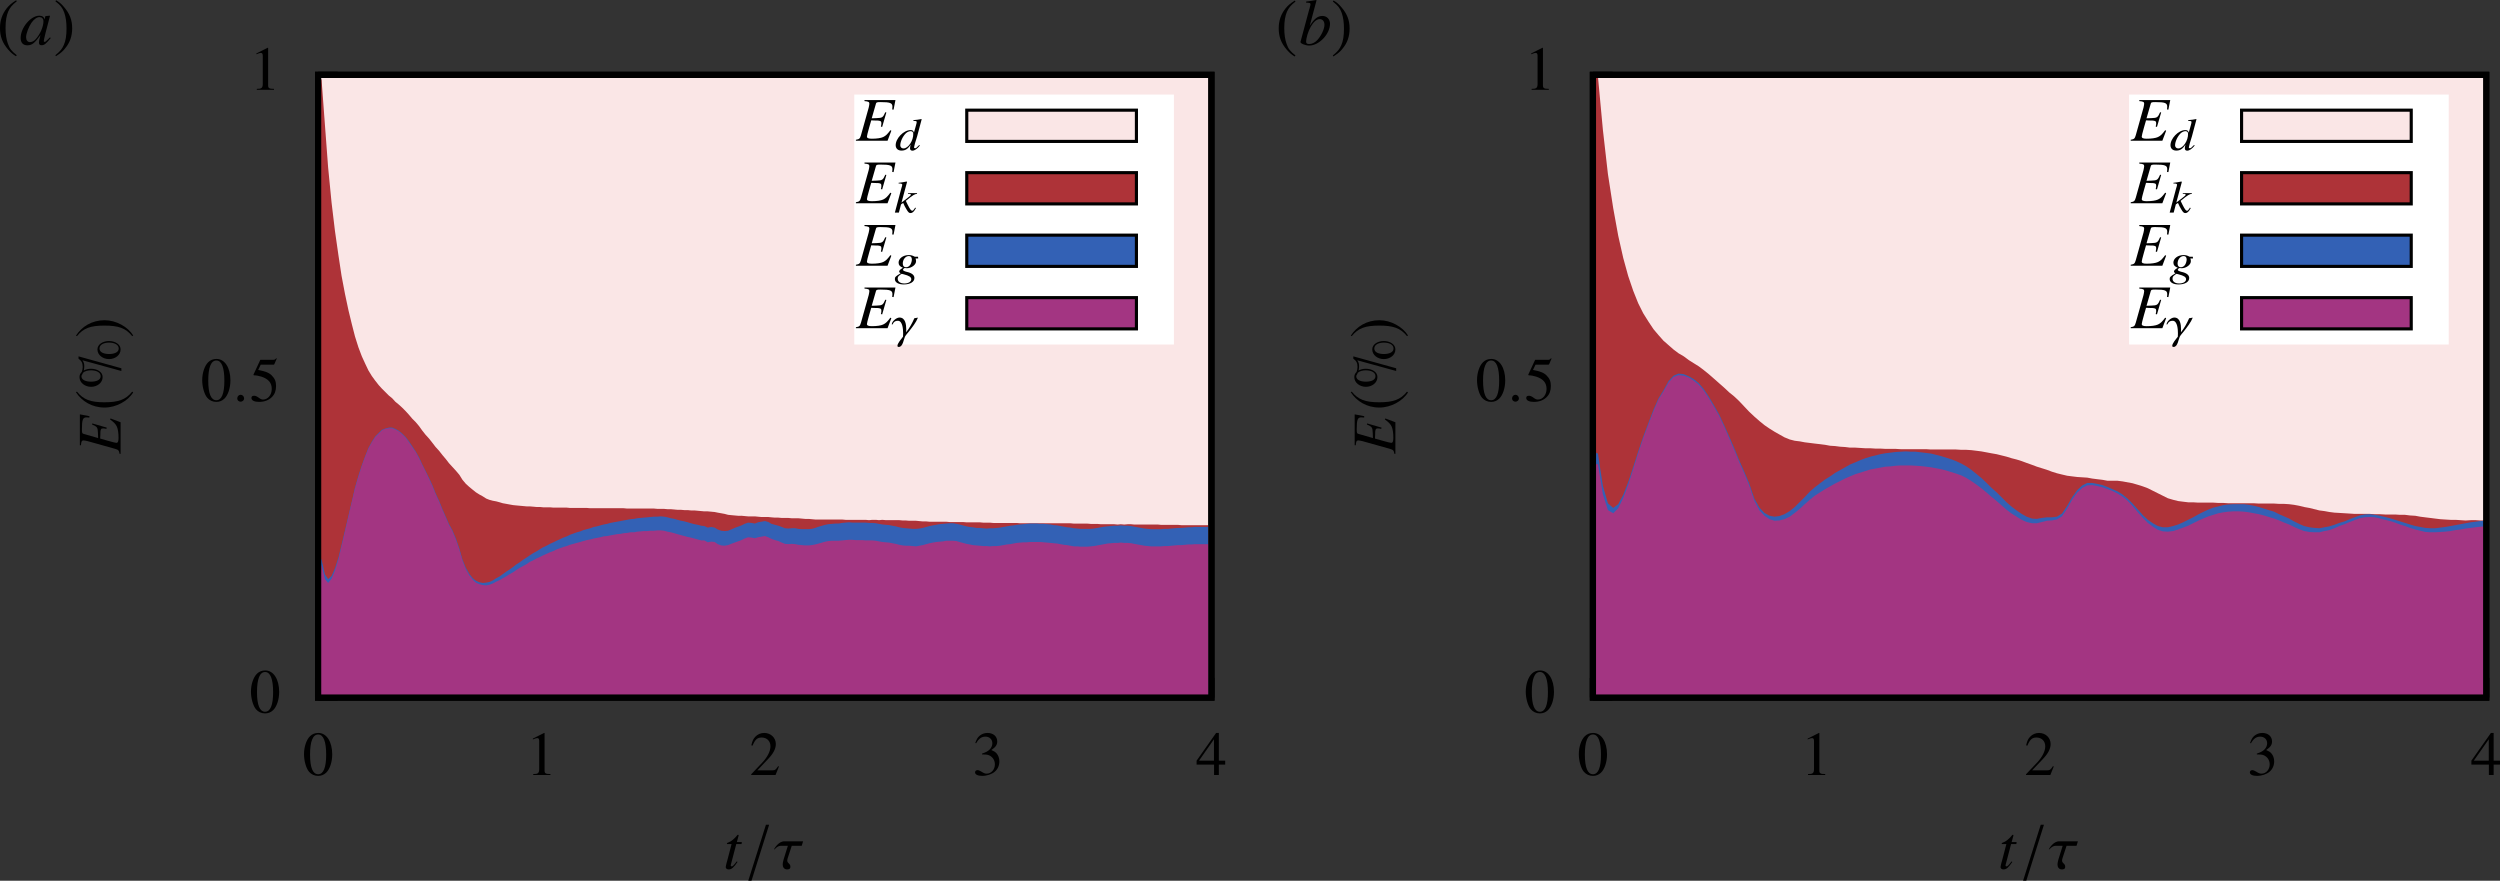 <?xml version="1.0" encoding="UTF-8" standalone="no"?>
<svg
   xmlns:ns3="http://www.iki.fi/pav/software/textext/"
   xmlns:dc="http://purl.org/dc/elements/1.1/"
   xmlns:cc="http://creativecommons.org/ns#"
   xmlns:rdf="http://www.w3.org/1999/02/22-rdf-syntax-ns#"
   xmlns:svg="http://www.w3.org/2000/svg"
   xmlns="http://www.w3.org/2000/svg"
   xmlns:xlink="http://www.w3.org/1999/xlink"
   xmlns:sodipodi="http://sodipodi.sourceforge.net/DTD/sodipodi-0.dtd"
   xmlns:inkscape="http://www.inkscape.org/namespaces/inkscape"
   version="1.1"
   width="500.077"
   height="176.179"
   id="svg456"
   sodipodi:docname="dropET.svg"
   inkscape:version="1.0.2 (1.0.2+r75+1)">
  <rect width="100%" height="100%" fill="#333333" stroke="none"/>
  <sodipodi:namedview
     pagecolor="#ffffff"
     bordercolor="#666666"
     borderopacity="1"
     objecttolerance="10"
     gridtolerance="10"
     guidetolerance="10"
     inkscape:pageopacity="0"
     inkscape:pageshadow="2"
     inkscape:window-width="1916"
     inkscape:window-height="1040"
     id="namedview458"
     showgrid="false"
     inkscape:zoom="2.8372549"
     inkscape:cx="264.88342"
     inkscape:cy="90.980629"
     inkscape:window-x="0"
     inkscape:window-y="38"
     inkscape:window-maximized="0"
     inkscape:current-layer="svg456"
     inkscape:document-rotation="0"
     fit-margin-top="0"
     fit-margin-left="0"
     fit-margin-right="0"
     fit-margin-bottom="0" />
  <defs
     id="defs174">
    <g
       id="g86">
      <symbol
         overflow="visible"
         id="id0:glyph0-0">
        <path
           style="stroke:none"
           d=""
           id="path2" />
      </symbol>
      <symbol
         overflow="visible"
         id="id0:glyph0-1">
        <path
           style="stroke:none"
           d="m 4.75,-3.297 c 0,-2.031 -0.906,-3.438 -2.219,-3.438 -0.547,0 -0.969,0.172 -1.328,0.516 -0.578,0.562 -0.969,1.703 -0.969,2.875 0,1.078 0.328,2.25 0.797,2.812 0.375,0.438 0.875,0.672 1.469,0.672 0.5,0 0.922,-0.172 1.281,-0.516 C 4.359,-0.922 4.75,-2.078 4.75,-3.297 Z m -0.969,0.031 C 3.781,-1.188 3.344,-0.125 2.5,-0.125 c -0.859,0 -1.297,-1.062 -1.297,-3.141 0,-2.109 0.438,-3.219 1.297,-3.219 0.844,0 1.281,1.125 1.281,3.219 z m 0,0"
           id="path5" />
      </symbol>
      <symbol
         overflow="visible"
         id="id0:glyph0-2">
        <path
           style="stroke:none"
           d="M 4.359,-6.781 4.281,-6.859 C 4.125,-6.656 4.031,-6.594 3.812,-6.594 H 1.734 l -1.094,2.359 c 0,0.016 0,0.047 0,0.047 0,0.047 0.031,0.078 0.109,0.078 0.328,0 0.719,0.078 1.141,0.203 1.141,0.375 1.672,0.984 1.672,1.969 0,0.953 -0.609,1.703 -1.391,1.703 -0.203,0 -0.375,-0.062 -0.672,-0.281 C 1.188,-0.75 0.953,-0.844 0.75,-0.844 c -0.297,0 -0.438,0.109 -0.438,0.359 0,0.391 0.469,0.625 1.219,0.625 0.844,0 1.562,-0.266 2.062,-0.781 C 4.047,-1.094 4.25,-1.656 4.25,-2.406 c 0,-0.719 -0.188,-1.188 -0.688,-1.688 -0.438,-0.438 -1,-0.656 -2.172,-0.875 l 0.406,-0.844 h 1.969 c 0.156,0 0.188,-0.016 0.219,-0.094 z m 0,0"
           id="path8" />
      </symbol>
      <symbol
         overflow="visible"
         id="id0:glyph0-3">
        <path
           style="stroke:none"
           d="m 3.922,0 v -0.156 c -0.781,0 -0.938,-0.109 -0.938,-0.578 V -6.719 L 2.906,-6.734 1.109,-5.828 V -5.688 C 1.219,-5.734 1.328,-5.781 1.375,-5.797 1.562,-5.875 1.719,-5.906 1.828,-5.906 2.031,-5.906 2.125,-5.766 2.125,-5.438 v 4.516 c 0,0.328 -0.078,0.547 -0.234,0.641 -0.156,0.094 -0.297,0.125 -0.719,0.125 V 0 Z m 0,0"
           id="path11" />
      </symbol>
      <symbol
         overflow="visible"
         id="id0:glyph0-4">
        <path
           style="stroke:none"
           d="m 4.734,-1.359 -0.125,-0.062 C 4.234,-0.844 4.109,-0.75 3.656,-0.75 h -2.375 l 1.672,-1.766 c 0.891,-0.922 1.281,-1.688 1.281,-2.453 0,-1 -0.812,-1.766 -1.859,-1.766 -0.547,0 -1.062,0.219 -1.422,0.609 C 0.625,-5.781 0.484,-5.469 0.312,-4.75 l 0.203,0.047 C 0.922,-5.688 1.281,-6 1.969,-6 2.797,-6 3.375,-5.438 3.375,-4.594 3.375,-3.812 2.906,-2.891 2.078,-2 l -1.781,1.875 V 0 H 4.188 Z m 0,0"
           id="path14" />
      </symbol>
      <symbol
         overflow="visible"
         id="id0:glyph0-5">
        <path
           style="stroke:none"
           d="m 4.312,-2.188 c 0,-0.5 -0.172,-0.969 -0.453,-1.281 C 3.656,-3.688 3.469,-3.812 3.031,-4 c 0.688,-0.469 0.938,-0.828 0.938,-1.375 0,-0.812 -0.641,-1.359 -1.562,-1.359 -0.5,0 -0.938,0.172 -1.297,0.484 -0.297,0.266 -0.438,0.531 -0.656,1.125 L 0.594,-5.078 C 1,-5.812 1.453,-6.141 2.078,-6.141 c 0.656,0 1.109,0.438 1.109,1.062 0,0.359 -0.156,0.719 -0.406,0.969 -0.297,0.297 -0.578,0.453 -1.25,0.688 v 0.125 c 0.578,0 0.812,0.031 1.047,0.109 0.625,0.234 1.016,0.797 1.016,1.484 0,0.828 -0.578,1.484 -1.312,1.484 -0.266,0 -0.469,-0.078 -0.828,-0.312 -0.312,-0.172 -0.469,-0.25 -0.641,-0.25 -0.234,0 -0.391,0.141 -0.391,0.359 0,0.344 0.438,0.562 1.141,0.562 0.766,0 1.547,-0.266 2.016,-0.672 C 4.047,-0.938 4.312,-1.516 4.312,-2.188 Z m 0,0"
           id="path17" />
      </symbol>
      <symbol
         overflow="visible"
         id="id0:glyph0-6">
        <path
           style="stroke:none"
           d="m 4.703,-1.672 v -0.625 H 3.688 v -4.438 H 3.25 l -3.125,4.438 v 0.625 H 2.922 V 0 H 3.688 v -1.672 z m -1.797,-0.625 H 0.516 L 2.906,-5.719 Z m 0,0"
           id="path20" />
      </symbol>
      <symbol
         overflow="visible"
         id="id0:glyph1-0">
        <path
           style="stroke:none"
           d=""
           id="path23" />
      </symbol>
      <symbol
         overflow="visible"
         id="id0:glyph1-1">
        <path
           style="stroke:none"
           d="M 1.797,-0.422 C 1.797,-0.734 1.547,-1 1.25,-1 c -0.297,0 -0.547,0.25 -0.547,0.578 0,0.375 0.328,0.531 0.547,0.531 0.203,0 0.547,-0.172 0.547,-0.531 z m 0,0"
           id="path26" />
      </symbol>
      <symbol
         overflow="visible"
         id="id0:glyph1-2">
        <path
           style="stroke:none"
           d="m 4.688,-4.391 h -3 c -0.922,0 -1.562,1.094 -1.656,1.281 h 0.109 c 0.062,-0.078 0.469,-0.562 0.984,-0.562 H 2.25 l -0.672,2.156 c -0.094,0.328 -0.156,0.625 -0.156,0.828 0,0.422 0.219,0.797 0.719,0.797 0.234,0 0.516,-0.062 0.516,-0.422 0,-0.562 -0.5,-0.516 -0.5,-1 0,-0.094 0.016,-0.203 0.062,-0.359 l 0.656,-2 h 1.594 z m 0,0"
           id="path29" />
      </symbol>
      <symbol
         overflow="visible"
         id="id0:glyph2-0">
        <path
           style="stroke:none"
           d=""
           id="path32" />
      </symbol>
      <symbol
         overflow="visible"
         id="id0:glyph2-1">
        <path
           style="stroke:none"
           d="m -6.516,-6.312 v 4.953 h 0.172 c 0.047,-0.625 0.141,-0.781 0.406,-0.781 0.109,0 0.453,0.062 0.641,0.109 l 4.406,1.234 c 0.562,0.172 0.625,0.25 0.734,0.812 H 0 v -5.062 L -1.609,-5.656 -1.688,-5.5 c 0.625,0.469 0.891,0.719 1.094,1.156 0.172,0.359 0.266,1.047 0.266,1.797 C -0.328,-2 -0.422,-1.75 -0.672,-1.75 -0.781,-1.75 -1.25,-1.859 -2.125,-2.109 -2.562,-2.25 -2.891,-2.328 -3.266,-2.438 -3.25,-2.781 -3.234,-3.094 -3.234,-3.203 -3.25,-3.594 -3.188,-3.875 -3.094,-3.984 -3.047,-4.031 -2.953,-4.062 -2.781,-4.062 c 0.172,0 0.297,0.031 0.516,0.078 L -2.219,-4.188 -4.531,-4.859 -4.562,-4.688 c 0.844,0.375 0.906,0.469 0.938,1.375 0,0.125 0.016,0.438 0.031,0.797 L -5.922,-3.188 C -6.141,-3.234 -6.188,-3.344 -6.188,-3.906 c 0,-1.562 0.141,-1.922 0.734,-1.922 0.125,0 0.281,0.016 0.453,0.031 l 0.016,-0.219 z m 0,0"
           id="path35" />
      </symbol>
      <symbol
         overflow="visible"
         id="id0:glyph3-0">
        <path
           style="stroke:none"
           d=""
           id="path38" />
      </symbol>
      <symbol
         overflow="visible"
         id="id0:glyph3-1">
        <path
           style="stroke:none"
           d="m -7.141,-2.938 c 0.938,1.438 2.547,2.453 4.578,2.453 1.859,0 3.734,-1.047 4.578,-2.422 l -0.156,-0.125 c -1.047,1.312 -2.25,1.703 -4.453,1.703 -2.219,0 -3.359,-0.422 -4.391,-1.703 z m 0,0"
           id="path41" />
      </symbol>
      <symbol
         overflow="visible"
         id="id0:glyph3-2">
        <path
           style="stroke:none"
           d="m -7.141,-0.375 0.156,0.078 c 1.031,-1.281 2.172,-1.688 4.391,-1.688 2.203,0 3.406,0.375 4.453,1.688 l 0.156,-0.109 c -0.844,-1.375 -2.719,-2.438 -4.578,-2.438 -2.031,0 -3.641,1.016 -4.578,2.469 z m 0,0"
           id="path44" />
      </symbol>
      <symbol
         overflow="visible"
         id="id0:glyph4-0">
        <path
           style="stroke:none"
           d=""
           id="path47" />
      </symbol>
      <symbol
         overflow="visible"
         id="id0:glyph4-1">
        <path
           style="stroke:none"
           d="m -1.859,-7.812 c -0.938,0 -1.844,0.5 -1.844,1.344 0,0.922 0.891,1.547 1.859,1.547 C -0.875,-4.922 0,-5.547 0,-6.469 0,-7.312 -0.906,-7.812 -1.859,-7.812 Z m -4.875,2.453 v 0.375 c 0.5,0.344 0.672,0.703 0.672,1.344 0,0.266 -0.062,0.547 -0.156,0.781 -0.219,0.203 -0.359,0.484 -0.359,0.812 0,0.922 0.891,1.562 1.859,1.562 0.969,0 1.844,-0.641 1.844,-1.562 0,-0.844 -0.906,-1.328 -1.859,-1.328 -0.422,0 -0.828,0.094 -1.156,0.281 0.047,-0.219 0.078,-0.438 0.078,-0.672 0,-0.422 -0.062,-0.625 -0.297,-0.969 L 0.125,-3.016 v -0.438 z M -1.844,-7.562 c 0.766,0 1.547,0.281 1.547,0.953 0,0.641 -0.797,0.875 -1.547,0.875 -0.75,0 -1.531,-0.234 -1.531,-0.875 0,-0.672 0.766,-0.953 1.531,-0.953 z m -2.875,4.438 c 0.766,0 1.531,0.281 1.531,0.938 0,0.656 -0.781,0.875 -1.531,0.875 -0.75,0 -1.547,-0.219 -1.547,-0.875 0,-0.031 0,-0.062 0.016,-0.094 0.094,-0.141 0.172,-0.297 0.234,-0.453 C -5.719,-3.016 -5.219,-3.125 -4.719,-3.125 Z m 0,0"
           id="path50" />
      </symbol>
      <symbol
         overflow="visible"
         id="id0:glyph5-0">
        <path
           style="stroke:none"
           d=""
           id="path53" />
      </symbol>
      <symbol
         overflow="visible"
         id="id0:glyph5-1">
        <path
           style="stroke:none"
           d="M 2.953,-4.266 H 2.156 l 0.281,-1.031 c 0,-0.016 0,-0.031 0,-0.047 0,-0.062 -0.031,-0.094 -0.078,-0.094 -0.062,0 -0.094,0 -0.141,0.078 C 1.828,-4.844 1.203,-4.344 0.891,-4.25 0.641,-4.172 0.562,-4.109 0.562,-4 c 0,0 0,0.016 0.016,0.047 H 1.312 l -0.719,2.75 C 0.578,-1.109 0.562,-1.094 0.531,-1 0.453,-0.703 0.375,-0.344 0.375,-0.266 c 0,0.219 0.203,0.375 0.469,0.375 0.469,0 0.797,-0.281 1.422,-1.203 l -0.125,-0.078 c -0.5,0.641 -0.656,0.797 -0.812,0.797 -0.094,0 -0.156,-0.078 -0.156,-0.203 0,-0.016 0,-0.016 0.016,-0.047 l 0.875,-3.328 h 0.844 z m 0,0"
           id="path56" />
      </symbol>
      <symbol
         overflow="visible"
         id="id0:glyph5-2">
        <path
           style="stroke:none"
           d="M 6.312,-6.516 H 1.359 v 0.172 c 0.625,0.047 0.781,0.141 0.781,0.406 0,0.109 -0.062,0.453 -0.109,0.641 l -1.234,4.406 c -0.172,0.562 -0.25,0.625 -0.812,0.734 V 0 h 5.062 L 5.656,-1.609 5.5,-1.688 C 5.031,-1.062 4.781,-0.797 4.344,-0.594 3.984,-0.422 3.297,-0.328 2.547,-0.328 2,-0.328 1.75,-0.422 1.75,-0.672 1.75,-0.781 1.859,-1.25 2.109,-2.125 2.25,-2.562 2.328,-2.891 2.438,-3.266 2.781,-3.25 3.094,-3.234 3.203,-3.234 3.594,-3.25 3.875,-3.188 3.984,-3.094 4.031,-3.047 4.062,-2.953 4.062,-2.781 c 0,0.172 -0.031,0.297 -0.078,0.516 L 4.188,-2.219 4.859,-4.531 4.688,-4.562 c -0.375,0.844 -0.469,0.906 -1.375,0.938 -0.125,0 -0.438,0.016 -0.797,0.031 L 3.188,-5.922 C 3.234,-6.141 3.344,-6.188 3.906,-6.188 c 1.562,0 1.922,0.141 1.922,0.734 0,0.125 -0.016,0.281 -0.031,0.453 l 0.219,0.016 z m 0,0"
           id="path59" />
      </symbol>
      <symbol
         overflow="visible"
         id="id0:glyph6-0">
        <path
           style="stroke:none"
           d=""
           id="path62" />
      </symbol>
      <symbol
         overflow="visible"
         id="id0:glyph6-1">
        <path
           style="stroke:none"
           d="M 0.625,1.922 H 1.141 L 3.969,-7.047 H 3.453 Z m 0,0"
           id="path65" />
      </symbol>
      <symbol
         overflow="visible"
         id="id0:glyph7-0">
        <path
           style="stroke:none"
           d=""
           id="path68" />
      </symbol>
      <symbol
         overflow="visible"
         id="id0:glyph7-1">
        <path
           style="stroke:none"
           d="M 3.969,-0.734 3.859,-0.812 c -0.438,0.469 -0.531,0.516 -0.656,0.516 -0.094,0 -0.172,-0.047 -0.172,-0.141 0,-0.109 0.219,-0.969 0.5,-1.781 L 4.25,-4.922 4.219,-4.969 c -0.438,0.094 -0.75,0.125 -1.297,0.172 l 0.016,0.125 c 0.453,0.016 0.516,0.031 0.516,0.188 0,0.109 0,0.125 -0.109,0.516 l -0.328,1.188 C 2.938,-3.094 2.797,-3.203 2.469,-3.203 c -1.109,0 -2.406,1.359 -2.375,2.453 0.016,0.516 0.375,0.828 0.922,0.828 0.562,0 0.984,-0.188 1.469,-0.953 -0.078,0.359 -0.094,0.469 -0.094,0.641 0.016,0.203 0.156,0.328 0.375,0.328 0.344,0 0.781,-0.297 1.203,-0.828 z M 2.906,-2.625 c 0.031,1.109 -0.797,2.359 -1.562,2.359 -0.297,0 -0.5,-0.188 -0.516,-0.484 0,-0.594 0.375,-1.438 0.906,-1.953 0.219,-0.203 0.531,-0.328 0.75,-0.328 h 0.031 c 0.25,0.016 0.375,0.141 0.391,0.406 z m 0,0"
           id="path71" />
      </symbol>
      <symbol
         overflow="visible"
         id="id0:glyph7-2">
        <path
           style="stroke:none"
           d="M 3.484,-0.719 3.344,-0.797 C 3.328,-0.719 3.266,-0.656 3.234,-0.609 3.094,-0.375 3,-0.297 2.875,-0.297 c -0.172,0 -0.344,-0.234 -0.703,-0.938 L 1.859,-1.875 C 3.031,-2.828 3.281,-2.969 3.656,-3 V -3.109 H 2.203 L 2.219,-3 h 0.141 c 0.219,0 0.297,0.062 0.312,0.141 0,0.141 -0.391,0.391 -1.141,0.984 L 1.172,-1.609 2.062,-4.922 1.969,-4.969 C 1.484,-4.875 1.188,-4.812 0.703,-4.766 V -4.656 H 0.844 c 0.297,0 0.422,0.062 0.453,0.188 -0.016,0.125 -0.062,0.312 -0.172,0.656 L 1.062,-3.578 1.047,-3.516 0.109,0 H 0.75 L 1.094,-1.312 1.438,-1.547 c 0.141,0.328 0.359,0.781 0.531,1.031 0.266,0.453 0.406,0.594 0.641,0.594 0.312,0 0.531,-0.188 0.875,-0.797 z m 0,0"
           id="path74" />
      </symbol>
      <symbol
         overflow="visible"
         id="id0:glyph7-3">
        <path
           style="stroke:none"
           d="M 3.234,0.438 C 3.219,-0.016 2.797,-0.344 2,-0.516 1.625,-0.609 1.422,-0.719 1.406,-0.828 1.406,-0.938 1.578,-1.125 1.688,-1.125 c 0,0 0.047,0 0.062,0 0.078,0.016 0.188,0.031 0.266,0.031 0.75,0 1.516,-0.578 1.484,-1.156 0,-0.125 -0.031,-0.25 -0.078,-0.406 H 3.844 L 3.812,-2.938 H 3.297 C 3.281,-2.938 3.234,-2.953 3.172,-3 2.938,-3.125 2.656,-3.203 2.344,-3.203 c -0.938,0 -1.656,0.562 -1.641,1.234 0.016,0.391 0.219,0.609 0.703,0.797 -0.469,0.281 -0.609,0.438 -0.609,0.609 0,0.094 0.062,0.172 0.234,0.281 C 0.25,0.172 0.094,0.328 0.109,0.641 0.109,1.172 0.672,1.5 1.531,1.5 2.594,1.5 3.266,1.062 3.234,0.438 Z m -0.5,0.219 C 2.75,1.047 2.281,1.344 1.641,1.344 c -0.656,0 -1.062,-0.281 -1.078,-0.75 0,-0.172 0.031,-0.297 0.156,-0.438 0.109,-0.125 0.438,-0.359 0.516,-0.359 0,0 0.016,0 0.031,0.016 l 0.25,0.062 C 2.406,0.109 2.719,0.312 2.734,0.656 Z m -0.125,-2.359 C 2.438,-1.406 2.172,-1.25 1.891,-1.25 c -0.328,0 -0.5,-0.203 -0.516,-0.562 -0.016,-0.656 0.422,-1.234 0.969,-1.234 0.297,0 0.469,0.172 0.484,0.516 0,0.25 -0.078,0.578 -0.219,0.828 z m 0,0"
           id="path77" />
      </symbol>
      <symbol
         overflow="visible"
         id="id0:glyph8-0">
        <path
           style="stroke:none"
           d=""
           id="path80" />
      </symbol>
      <symbol
         overflow="visible"
         id="id0:glyph8-1">
        <path
           style="stroke:none"
           d="M 4.203,-3.188 3.625,-3.094 c -0.344,0.797 -0.766,1.562 -1.312,2.25 0,-0.125 0.016,-0.297 0.016,-0.469 0,-0.781 -0.141,-1.891 -1.078,-1.891 -0.531,0 -1.234,0.656 -1.234,1.078 0,0.031 0.016,0.047 0.047,0.047 0.172,0 0.156,-0.609 0.922,-0.609 0.797,0 0.844,1.484 0.844,2.016 0,0.188 -0.016,0.359 -0.016,0.531 -0.25,0.328 -0.891,1.062 -0.891,1.453 0,0.141 0.062,0.188 0.219,0.188 C 1.797,1.5 1.922,0.266 2.125,-0.141 2.266,-0.406 2.594,-0.766 2.781,-1 3.312,-1.688 3.891,-2.406 4.203,-3.188 Z m 0,0"
           id="path83" />
      </symbol>
    </g>
    <g
       id="g172">
      <symbol
         overflow="visible"
         id="id1:glyph0-0">
        <path
           style="stroke:none"
           d=""
           id="path88" />
      </symbol>
      <symbol
         overflow="visible"
         id="id1:glyph0-1">
        <path
           style="stroke:none"
           d="m 4.75,-3.297 c 0,-2.031 -0.906,-3.438 -2.219,-3.438 -0.547,0 -0.969,0.172 -1.328,0.516 -0.578,0.562 -0.969,1.703 -0.969,2.875 0,1.078 0.328,2.25 0.797,2.812 0.375,0.438 0.875,0.672 1.469,0.672 0.5,0 0.922,-0.172 1.281,-0.516 C 4.359,-0.922 4.75,-2.078 4.75,-3.297 Z m -0.969,0.031 C 3.781,-1.188 3.344,-0.125 2.5,-0.125 c -0.859,0 -1.297,-1.062 -1.297,-3.141 0,-2.109 0.438,-3.219 1.297,-3.219 0.844,0 1.281,1.125 1.281,3.219 z m 0,0"
           id="path91" />
      </symbol>
      <symbol
         overflow="visible"
         id="id1:glyph0-2">
        <path
           style="stroke:none"
           d="M 4.359,-6.781 4.281,-6.859 C 4.125,-6.656 4.031,-6.594 3.812,-6.594 H 1.734 l -1.094,2.359 c 0,0.016 0,0.047 0,0.047 0,0.047 0.031,0.078 0.109,0.078 0.328,0 0.719,0.078 1.141,0.203 1.141,0.375 1.672,0.984 1.672,1.969 0,0.953 -0.609,1.703 -1.391,1.703 -0.203,0 -0.375,-0.062 -0.672,-0.281 C 1.188,-0.75 0.953,-0.844 0.75,-0.844 c -0.297,0 -0.438,0.109 -0.438,0.359 0,0.391 0.469,0.625 1.219,0.625 0.844,0 1.562,-0.266 2.062,-0.781 C 4.047,-1.094 4.25,-1.656 4.25,-2.406 c 0,-0.719 -0.188,-1.188 -0.688,-1.688 -0.438,-0.438 -1,-0.656 -2.172,-0.875 l 0.406,-0.844 h 1.969 c 0.156,0 0.188,-0.016 0.219,-0.094 z m 0,0"
           id="path94" />
      </symbol>
      <symbol
         overflow="visible"
         id="id1:glyph0-3">
        <path
           style="stroke:none"
           d="m 3.922,0 v -0.156 c -0.781,0 -0.938,-0.109 -0.938,-0.578 V -6.719 L 2.906,-6.734 1.109,-5.828 V -5.688 C 1.219,-5.734 1.328,-5.781 1.375,-5.797 1.562,-5.875 1.719,-5.906 1.828,-5.906 2.031,-5.906 2.125,-5.766 2.125,-5.438 v 4.516 c 0,0.328 -0.078,0.547 -0.234,0.641 -0.156,0.094 -0.297,0.125 -0.719,0.125 V 0 Z m 0,0"
           id="path97" />
      </symbol>
      <symbol
         overflow="visible"
         id="id1:glyph0-4">
        <path
           style="stroke:none"
           d="m 4.734,-1.359 -0.125,-0.062 C 4.234,-0.844 4.109,-0.75 3.656,-0.75 h -2.375 l 1.672,-1.766 c 0.891,-0.922 1.281,-1.688 1.281,-2.453 0,-1 -0.812,-1.766 -1.859,-1.766 -0.547,0 -1.062,0.219 -1.422,0.609 C 0.625,-5.781 0.484,-5.469 0.312,-4.75 l 0.203,0.047 C 0.922,-5.688 1.281,-6 1.969,-6 2.797,-6 3.375,-5.438 3.375,-4.594 3.375,-3.812 2.906,-2.891 2.078,-2 l -1.781,1.875 V 0 H 4.188 Z m 0,0"
           id="path100" />
      </symbol>
      <symbol
         overflow="visible"
         id="id1:glyph0-5">
        <path
           style="stroke:none"
           d="m 4.312,-2.188 c 0,-0.5 -0.172,-0.969 -0.453,-1.281 C 3.656,-3.688 3.469,-3.812 3.031,-4 c 0.688,-0.469 0.938,-0.828 0.938,-1.375 0,-0.812 -0.641,-1.359 -1.562,-1.359 -0.5,0 -0.938,0.172 -1.297,0.484 -0.297,0.266 -0.438,0.531 -0.656,1.125 L 0.594,-5.078 C 1,-5.812 1.453,-6.141 2.078,-6.141 c 0.656,0 1.109,0.438 1.109,1.062 0,0.359 -0.156,0.719 -0.406,0.969 -0.297,0.297 -0.578,0.453 -1.25,0.688 v 0.125 c 0.578,0 0.812,0.031 1.047,0.109 0.625,0.234 1.016,0.797 1.016,1.484 0,0.828 -0.578,1.484 -1.312,1.484 -0.266,0 -0.469,-0.078 -0.828,-0.312 -0.312,-0.172 -0.469,-0.25 -0.641,-0.25 -0.234,0 -0.391,0.141 -0.391,0.359 0,0.344 0.438,0.562 1.141,0.562 0.766,0 1.547,-0.266 2.016,-0.672 C 4.047,-0.938 4.312,-1.516 4.312,-2.188 Z m 0,0"
           id="path103" />
      </symbol>
      <symbol
         overflow="visible"
         id="id1:glyph0-6">
        <path
           style="stroke:none"
           d="m 4.703,-1.672 v -0.625 H 3.688 v -4.438 H 3.25 l -3.125,4.438 v 0.625 H 2.922 V 0 H 3.688 v -1.672 z m -1.797,-0.625 H 0.516 L 2.906,-5.719 Z m 0,0"
           id="path106" />
      </symbol>
      <symbol
         overflow="visible"
         id="id1:glyph1-0">
        <path
           style="stroke:none"
           d=""
           id="path109" />
      </symbol>
      <symbol
         overflow="visible"
         id="id1:glyph1-1">
        <path
           style="stroke:none"
           d="M 1.797,-0.422 C 1.797,-0.734 1.547,-1 1.25,-1 c -0.297,0 -0.547,0.25 -0.547,0.578 0,0.375 0.328,0.531 0.547,0.531 0.203,0 0.547,-0.172 0.547,-0.531 z m 0,0"
           id="path112" />
      </symbol>
      <symbol
         overflow="visible"
         id="id1:glyph1-2">
        <path
           style="stroke:none"
           d="m 4.688,-4.391 h -3 c -0.922,0 -1.562,1.094 -1.656,1.281 h 0.109 c 0.062,-0.078 0.469,-0.562 0.984,-0.562 H 2.25 l -0.672,2.156 c -0.094,0.328 -0.156,0.625 -0.156,0.828 0,0.422 0.219,0.797 0.719,0.797 0.234,0 0.516,-0.062 0.516,-0.422 0,-0.562 -0.5,-0.516 -0.5,-1 0,-0.094 0.016,-0.203 0.062,-0.359 l 0.656,-2 h 1.594 z m 0,0"
           id="path115" />
      </symbol>
      <symbol
         overflow="visible"
         id="id1:glyph2-0">
        <path
           style="stroke:none"
           d=""
           id="path118" />
      </symbol>
      <symbol
         overflow="visible"
         id="id1:glyph2-1">
        <path
           style="stroke:none"
           d="m -6.516,-6.312 v 4.953 h 0.172 c 0.047,-0.625 0.141,-0.781 0.406,-0.781 0.109,0 0.453,0.062 0.641,0.109 l 4.406,1.234 c 0.562,0.172 0.625,0.25 0.734,0.812 H 0 v -5.062 L -1.609,-5.656 -1.688,-5.5 c 0.625,0.469 0.891,0.719 1.094,1.156 0.172,0.359 0.266,1.047 0.266,1.797 C -0.328,-2 -0.422,-1.75 -0.672,-1.75 -0.781,-1.75 -1.25,-1.859 -2.125,-2.109 -2.562,-2.25 -2.891,-2.328 -3.266,-2.438 -3.25,-2.781 -3.234,-3.094 -3.234,-3.203 -3.25,-3.594 -3.188,-3.875 -3.094,-3.984 -3.047,-4.031 -2.953,-4.062 -2.781,-4.062 c 0.172,0 0.297,0.031 0.516,0.078 L -2.219,-4.188 -4.531,-4.859 -4.562,-4.688 c 0.844,0.375 0.906,0.469 0.938,1.375 0,0.125 0.016,0.438 0.031,0.797 L -5.922,-3.188 C -6.141,-3.234 -6.188,-3.344 -6.188,-3.906 c 0,-1.562 0.141,-1.922 0.734,-1.922 0.125,0 0.281,0.016 0.453,0.031 l 0.016,-0.219 z m 0,0"
           id="path121" />
      </symbol>
      <symbol
         overflow="visible"
         id="id1:glyph3-0">
        <path
           style="stroke:none"
           d=""
           id="path124" />
      </symbol>
      <symbol
         overflow="visible"
         id="id1:glyph3-1">
        <path
           style="stroke:none"
           d="m -7.141,-2.938 c 0.938,1.438 2.547,2.453 4.578,2.453 1.859,0 3.734,-1.047 4.578,-2.422 l -0.156,-0.125 c -1.047,1.312 -2.25,1.703 -4.453,1.703 -2.219,0 -3.359,-0.422 -4.391,-1.703 z m 0,0"
           id="path127" />
      </symbol>
      <symbol
         overflow="visible"
         id="id1:glyph3-2">
        <path
           style="stroke:none"
           d="m -7.141,-0.375 0.156,0.078 c 1.031,-1.281 2.172,-1.688 4.391,-1.688 2.203,0 3.406,0.375 4.453,1.688 l 0.156,-0.109 c -0.844,-1.375 -2.719,-2.438 -4.578,-2.438 -2.031,0 -3.641,1.016 -4.578,2.469 z m 0,0"
           id="path130" />
      </symbol>
      <symbol
         overflow="visible"
         id="id1:glyph4-0">
        <path
           style="stroke:none"
           d=""
           id="path133" />
      </symbol>
      <symbol
         overflow="visible"
         id="id1:glyph4-1">
        <path
           style="stroke:none"
           d="m -1.859,-7.812 c -0.938,0 -1.844,0.5 -1.844,1.344 0,0.922 0.891,1.547 1.859,1.547 C -0.875,-4.922 0,-5.547 0,-6.469 0,-7.312 -0.906,-7.812 -1.859,-7.812 Z m -4.875,2.453 v 0.375 c 0.5,0.344 0.672,0.703 0.672,1.344 0,0.266 -0.062,0.547 -0.156,0.781 -0.219,0.203 -0.359,0.484 -0.359,0.812 0,0.922 0.891,1.562 1.859,1.562 0.969,0 1.844,-0.641 1.844,-1.562 0,-0.844 -0.906,-1.328 -1.859,-1.328 -0.422,0 -0.828,0.094 -1.156,0.281 0.047,-0.219 0.078,-0.438 0.078,-0.672 0,-0.422 -0.062,-0.625 -0.297,-0.969 L 0.125,-3.016 v -0.438 z M -1.844,-7.562 c 0.766,0 1.547,0.281 1.547,0.953 0,0.641 -0.797,0.875 -1.547,0.875 -0.75,0 -1.531,-0.234 -1.531,-0.875 0,-0.672 0.766,-0.953 1.531,-0.953 z m -2.875,4.438 c 0.766,0 1.531,0.281 1.531,0.938 0,0.656 -0.781,0.875 -1.531,0.875 -0.75,0 -1.547,-0.219 -1.547,-0.875 0,-0.031 0,-0.062 0.016,-0.094 0.094,-0.141 0.172,-0.297 0.234,-0.453 C -5.719,-3.016 -5.219,-3.125 -4.719,-3.125 Z m 0,0"
           id="path136" />
      </symbol>
      <symbol
         overflow="visible"
         id="id1:glyph5-0">
        <path
           style="stroke:none"
           d=""
           id="path139" />
      </symbol>
      <symbol
         overflow="visible"
         id="id1:glyph5-1">
        <path
           style="stroke:none"
           d="M 2.953,-4.266 H 2.156 l 0.281,-1.031 c 0,-0.016 0,-0.031 0,-0.047 0,-0.062 -0.031,-0.094 -0.078,-0.094 -0.062,0 -0.094,0 -0.141,0.078 C 1.828,-4.844 1.203,-4.344 0.891,-4.25 0.641,-4.172 0.562,-4.109 0.562,-4 c 0,0 0,0.016 0.016,0.047 H 1.312 l -0.719,2.75 C 0.578,-1.109 0.562,-1.094 0.531,-1 0.453,-0.703 0.375,-0.344 0.375,-0.266 c 0,0.219 0.203,0.375 0.469,0.375 0.469,0 0.797,-0.281 1.422,-1.203 l -0.125,-0.078 c -0.5,0.641 -0.656,0.797 -0.812,0.797 -0.094,0 -0.156,-0.078 -0.156,-0.203 0,-0.016 0,-0.016 0.016,-0.047 l 0.875,-3.328 h 0.844 z m 0,0"
           id="path142" />
      </symbol>
      <symbol
         overflow="visible"
         id="id1:glyph5-2">
        <path
           style="stroke:none"
           d="M 6.312,-6.516 H 1.359 v 0.172 c 0.625,0.047 0.781,0.141 0.781,0.406 0,0.109 -0.062,0.453 -0.109,0.641 l -1.234,4.406 c -0.172,0.562 -0.25,0.625 -0.812,0.734 V 0 h 5.062 L 5.656,-1.609 5.5,-1.688 C 5.031,-1.062 4.781,-0.797 4.344,-0.594 3.984,-0.422 3.297,-0.328 2.547,-0.328 2,-0.328 1.75,-0.422 1.75,-0.672 1.75,-0.781 1.859,-1.25 2.109,-2.125 2.25,-2.562 2.328,-2.891 2.438,-3.266 2.781,-3.25 3.094,-3.234 3.203,-3.234 3.594,-3.25 3.875,-3.188 3.984,-3.094 4.031,-3.047 4.062,-2.953 4.062,-2.781 c 0,0.172 -0.031,0.297 -0.078,0.516 L 4.188,-2.219 4.859,-4.531 4.688,-4.562 c -0.375,0.844 -0.469,0.906 -1.375,0.938 -0.125,0 -0.438,0.016 -0.797,0.031 L 3.188,-5.922 C 3.234,-6.141 3.344,-6.188 3.906,-6.188 c 1.562,0 1.922,0.141 1.922,0.734 0,0.125 -0.016,0.281 -0.031,0.453 l 0.219,0.016 z m 0,0"
           id="path145" />
      </symbol>
      <symbol
         overflow="visible"
         id="id1:glyph6-0">
        <path
           style="stroke:none"
           d=""
           id="path148" />
      </symbol>
      <symbol
         overflow="visible"
         id="id1:glyph6-1">
        <path
           style="stroke:none"
           d="M 0.625,1.922 H 1.141 L 3.969,-7.047 H 3.453 Z m 0,0"
           id="path151" />
      </symbol>
      <symbol
         overflow="visible"
         id="id1:glyph7-0">
        <path
           style="stroke:none"
           d=""
           id="path154" />
      </symbol>
      <symbol
         overflow="visible"
         id="id1:glyph7-1">
        <path
           style="stroke:none"
           d="M 3.969,-0.734 3.859,-0.812 c -0.438,0.469 -0.531,0.516 -0.656,0.516 -0.094,0 -0.172,-0.047 -0.172,-0.141 0,-0.109 0.219,-0.969 0.5,-1.781 L 4.25,-4.922 4.219,-4.969 c -0.438,0.094 -0.75,0.125 -1.297,0.172 l 0.016,0.125 c 0.453,0.016 0.516,0.031 0.516,0.188 0,0.109 0,0.125 -0.109,0.516 l -0.328,1.188 C 2.938,-3.094 2.797,-3.203 2.469,-3.203 c -1.109,0 -2.406,1.359 -2.375,2.453 0.016,0.516 0.375,0.828 0.922,0.828 0.562,0 0.984,-0.188 1.469,-0.953 -0.078,0.359 -0.094,0.469 -0.094,0.641 0.016,0.203 0.156,0.328 0.375,0.328 0.344,0 0.781,-0.297 1.203,-0.828 z M 2.906,-2.625 c 0.031,1.109 -0.797,2.359 -1.562,2.359 -0.297,0 -0.5,-0.188 -0.516,-0.484 0,-0.594 0.375,-1.438 0.906,-1.953 0.219,-0.203 0.531,-0.328 0.75,-0.328 h 0.031 c 0.25,0.016 0.375,0.141 0.391,0.406 z m 0,0"
           id="path157" />
      </symbol>
      <symbol
         overflow="visible"
         id="id1:glyph7-2">
        <path
           style="stroke:none"
           d="M 3.484,-0.719 3.344,-0.797 C 3.328,-0.719 3.266,-0.656 3.234,-0.609 3.094,-0.375 3,-0.297 2.875,-0.297 c -0.172,0 -0.344,-0.234 -0.703,-0.938 L 1.859,-1.875 C 3.031,-2.828 3.281,-2.969 3.656,-3 V -3.109 H 2.203 L 2.219,-3 h 0.141 c 0.219,0 0.297,0.062 0.312,0.141 0,0.141 -0.391,0.391 -1.141,0.984 L 1.172,-1.609 2.062,-4.922 1.969,-4.969 C 1.484,-4.875 1.188,-4.812 0.703,-4.766 V -4.656 H 0.844 c 0.297,0 0.422,0.062 0.453,0.188 -0.016,0.125 -0.062,0.312 -0.172,0.656 L 1.062,-3.578 1.047,-3.516 0.109,0 H 0.75 L 1.094,-1.312 1.438,-1.547 c 0.141,0.328 0.359,0.781 0.531,1.031 0.266,0.453 0.406,0.594 0.641,0.594 0.312,0 0.531,-0.188 0.875,-0.797 z m 0,0"
           id="path160" />
      </symbol>
      <symbol
         overflow="visible"
         id="id1:glyph7-3">
        <path
           style="stroke:none"
           d="M 3.234,0.438 C 3.219,-0.016 2.797,-0.344 2,-0.516 1.625,-0.609 1.422,-0.719 1.406,-0.828 1.406,-0.938 1.578,-1.125 1.688,-1.125 c 0,0 0.047,0 0.062,0 0.078,0.016 0.188,0.031 0.266,0.031 0.75,0 1.516,-0.578 1.484,-1.156 0,-0.125 -0.031,-0.25 -0.078,-0.406 H 3.844 L 3.812,-2.938 H 3.297 C 3.281,-2.938 3.234,-2.953 3.172,-3 2.938,-3.125 2.656,-3.203 2.344,-3.203 c -0.938,0 -1.656,0.562 -1.641,1.234 0.016,0.391 0.219,0.609 0.703,0.797 -0.469,0.281 -0.609,0.438 -0.609,0.609 0,0.094 0.062,0.172 0.234,0.281 C 0.25,0.172 0.094,0.328 0.109,0.641 0.109,1.172 0.672,1.5 1.531,1.5 2.594,1.5 3.266,1.062 3.234,0.438 Z m -0.5,0.219 C 2.75,1.047 2.281,1.344 1.641,1.344 c -0.656,0 -1.062,-0.281 -1.078,-0.75 0,-0.172 0.031,-0.297 0.156,-0.438 0.109,-0.125 0.438,-0.359 0.516,-0.359 0,0 0.016,0 0.031,0.016 l 0.25,0.062 C 2.406,0.109 2.719,0.312 2.734,0.656 Z m -0.125,-2.359 C 2.438,-1.406 2.172,-1.25 1.891,-1.25 c -0.328,0 -0.5,-0.203 -0.516,-0.562 -0.016,-0.656 0.422,-1.234 0.969,-1.234 0.297,0 0.469,0.172 0.484,0.516 0,0.25 -0.078,0.578 -0.219,0.828 z m 0,0"
           id="path163" />
      </symbol>
      <symbol
         overflow="visible"
         id="id1:glyph8-0">
        <path
           style="stroke:none"
           d=""
           id="path166" />
      </symbol>
      <symbol
         overflow="visible"
         id="id1:glyph8-1">
        <path
           style="stroke:none"
           d="M 4.203,-3.188 3.625,-3.094 c -0.344,0.797 -0.766,1.562 -1.312,2.25 0,-0.125 0.016,-0.297 0.016,-0.469 0,-0.781 -0.141,-1.891 -1.078,-1.891 -0.531,0 -1.234,0.656 -1.234,1.078 0,0.031 0.016,0.047 0.047,0.047 0.172,0 0.156,-0.609 0.922,-0.609 0.797,0 0.844,1.484 0.844,2.016 0,0.188 -0.016,0.359 -0.016,0.531 -0.25,0.328 -0.891,1.062 -0.891,1.453 0,0.141 0.062,0.188 0.219,0.188 C 1.797,1.5 1.922,0.266 2.125,-0.141 2.266,-0.406 2.594,-0.766 2.781,-1 3.312,-1.688 3.891,-2.406 4.203,-3.188 Z m 0,0"
           id="path169" />
      </symbol>
    </g>
    <g
       id="id-b81e3cdd-70d9-4829-925c-38db576f6dc3-7">
      <symbol
         overflow="visible"
         id="id-41090cf7-8925-4a3e-b47d-8450538f3d93-5">
        <path
           style="stroke:none;stroke-width:0"
           d=""
           id="id-744e999b-a2b7-4259-9268-df6e51a73d41-3" />
      </symbol>
      <symbol
         overflow="visible"
         id="id-4e5a76ab-9a2c-4a98-8e18-035d2d1406d0-5">
        <path
           style="stroke:none;stroke-width:0"
           d="M 3.031,1.609 C 2.234,0.984 1.953,0.625 1.688,-0.125 1.453,-0.781 1.328,-1.547 1.328,-2.547 1.328,-3.594 1.469,-4.406 1.734,-5.031 2.016,-5.641 2.312,-6 3.031,-6.578 L 2.938,-6.734 C 2.203,-6.266 1.906,-6 1.531,-5.547 c -0.703,0.875 -1.047,1.875 -1.047,3.031 0,1.266 0.359,2.25 1.234,3.266 0.422,0.469 0.672,0.703 1.188,1.016 z m 0,0"
           id="id-5517080f-dfa3-424c-ad46-951221707fa3-6" />
      </symbol>
      <symbol
         overflow="visible"
         id="id-a9741e5d-21b5-4826-87d0-329d90afd800-2">
        <path
           style="stroke:none;stroke-width:0"
           d="m 2.844,-2.469 c 0,-1.266 -0.375,-2.234 -1.25,-3.25 C 1.188,-6.203 0.922,-6.422 0.406,-6.734 l -0.109,0.156 c 0.797,0.625 1.062,0.969 1.344,1.719 0.234,0.672 0.344,1.438 0.344,2.422 0,1.047 -0.125,1.875 -0.406,2.484 C 1.312,0.672 1,1.031 0.297,1.609 L 0.375,1.766 C 1.109,1.281 1.422,1.031 1.781,0.562 2.5,-0.297 2.844,-1.297 2.844,-2.469 Z m 0,0"
           id="id-afd38055-d7a1-4c22-9f1d-c9a7bd7725b7-9" />
      </symbol>
      <symbol
         overflow="visible"
         id="id-4ac9f4e7-5f59-4fc8-99c1-d9c0564b4cf5-1">
        <path
           style="stroke:none;stroke-width:0"
           d=""
           id="id-a31e1396-649c-4f9e-89d1-0ab96fa70e41-2" />
      </symbol>
      <symbol
         overflow="visible"
         id="id-59ad825b-da2f-4efd-9bb5-46975da7894f-7">
        <path
           style="stroke:none;stroke-width:0"
           d="m 4.625,-1.094 c -0.156,0.141 -0.203,0.203 -0.281,0.281 -0.297,0.297 -0.422,0.406 -0.516,0.406 -0.078,0 -0.141,-0.062 -0.141,-0.125 0,-0.203 0.422,-1.906 0.891,-3.625 0.031,-0.094 0.031,-0.125 0.062,-0.203 L 4.562,-4.391 3.953,-4.328 3.922,-4.297 3.812,-3.812 c -0.078,-0.375 -0.359,-0.578 -0.797,-0.578 -1.312,0 -2.844,1.812 -2.844,3.391 0,0.703 0.375,1.109 1.016,1.109 0.703,0 1.125,-0.328 2,-1.562 -0.203,0.781 -0.234,0.906 -0.234,1.141 0,0.297 0.125,0.406 0.406,0.406 C 3.766,0.094 4,-0.094 4.75,-1 Z M 3.078,-4.172 c 0.344,0.016 0.562,0.25 0.562,0.609 0,0.828 -0.5,2 -1.188,2.75 C 2.219,-0.547 1.875,-0.375 1.578,-0.375 1.234,-0.375 1,-0.672 1,-1.125 1,-1.672 1.391,-2.688 1.812,-3.312 2.219,-3.891 2.688,-4.203 3.078,-4.172 Z m 0,0"
           id="id-fcc5eb1f-4344-4b17-a2a9-716fb9e08c92-0" />
      </symbol>
    </g>
  </defs>
  <g
     id="id0:id0"
     transform="matrix(1.25,0,0,1.25,9.883,2.418)">
    <g
       id="id0:surface1">
      <g
         style="fill:#000000;fill-opacity:1"
         id="g178">
        <use
           xlink:href="#id0:glyph0-1"
           x="32.018"
           y="112.088"
           id="use176"
           width="100%"
           height="100%" />
      </g>
      <g
         style="fill:#000000;fill-opacity:1"
         id="g182">
        <use
           xlink:href="#id0:glyph0-1"
           x="24.217"
           y="62.239"
           id="use180"
           width="100%"
           height="100%" />
      </g>
      <g
         style="fill:#000000;fill-opacity:1"
         id="g186">
        <use
           xlink:href="#id0:glyph1-1"
           x="29.358"
           y="62.239"
           id="use184"
           width="100%"
           height="100%" />
      </g>
      <g
         style="fill:#000000;fill-opacity:1"
         id="g190">
        <use
           xlink:href="#id0:glyph0-2"
           x="32.018"
           y="62.239"
           id="use188"
           width="100%"
           height="100%" />
      </g>
      <g
         style="fill:#000000;fill-opacity:1"
         id="g194">
        <use
           xlink:href="#id0:glyph0-3"
           x="32.018"
           y="12.441"
           id="use192"
           width="100%"
           height="100%" />
      </g>
      <g
         style="fill:#000000;fill-opacity:1"
         id="g198">
        <use
           xlink:href="#id0:glyph0-1"
           x="40.508"
           y="122.088"
           id="use196"
           width="100%"
           height="100%" />
      </g>
      <g
         style="fill:#000000;fill-opacity:1"
         id="g202">
        <use
           xlink:href="#id0:glyph0-3"
           x="76.254"
           y="122.088"
           id="use200"
           width="100%"
           height="100%" />
      </g>
      <g
         style="fill:#000000;fill-opacity:1"
         id="g206">
        <use
           xlink:href="#id0:glyph0-4"
           x="112.01"
           y="122.088"
           id="use204"
           width="100%"
           height="100%" />
      </g>
      <g
         style="fill:#000000;fill-opacity:1"
         id="g210">
        <use
           xlink:href="#id0:glyph0-5"
           x="147.706"
           y="122.088"
           id="use208"
           width="100%"
           height="100%" />
      </g>
      <g
         style="fill:#000000;fill-opacity:1"
         id="g214">
        <use
           xlink:href="#id0:glyph0-6"
           x="183.451"
           y="122.088"
           id="use212"
           width="100%"
           height="100%" />
      </g>
      <path
         style="fill:none;stroke:#000000;stroke-width:10;stroke-linecap:butt;stroke-linejoin:miter;stroke-miterlimit:3.8;stroke-opacity:1"
         d="m 430,320.007 h 31.484"
         transform="matrix(0.1,0,0,-0.1,0,141.696)"
         id="path216" />
      <path
         style="fill:none;stroke:#000000;stroke-width:10;stroke-linecap:butt;stroke-linejoin:miter;stroke-miterlimit:3.8;stroke-opacity:1"
         d="m 430,818.483 h 31.484"
         transform="matrix(0.1,0,0,-0.1,0,141.696)"
         id="path218" />
      <path
         style="fill:none;stroke:#000000;stroke-width:10;stroke-linecap:butt;stroke-linejoin:miter;stroke-miterlimit:3.8;stroke-opacity:1"
         d="m 430,1316.491 h 31.484"
         transform="matrix(0.1,0,0,-0.1,0,141.696)"
         id="path220" />
      <path
         style="fill:none;stroke:#000000;stroke-width:10;stroke-linecap:butt;stroke-linejoin:miter;stroke-miterlimit:3.8;stroke-opacity:1"
         d="m 430,320.007 v 31.484"
         transform="matrix(0.1,0,0,-0.1,0,141.696)"
         id="path222" />
      <path
         style="fill:none;stroke:#000000;stroke-width:10;stroke-linecap:butt;stroke-linejoin:miter;stroke-miterlimit:3.8;stroke-opacity:1"
         d="m 787.5,320.007 v 31.484"
         transform="matrix(0.1,0,0,-0.1,0,141.696)"
         id="path224" />
      <path
         style="fill:none;stroke:#000000;stroke-width:10;stroke-linecap:butt;stroke-linejoin:miter;stroke-miterlimit:3.8;stroke-opacity:1"
         d="m 1145,320.007 v 31.484"
         transform="matrix(0.1,0,0,-0.1,0,141.696)"
         id="path226" />
      <path
         style="fill:none;stroke:#000000;stroke-width:10;stroke-linecap:butt;stroke-linejoin:miter;stroke-miterlimit:3.8;stroke-opacity:1"
         d="m 1501.992,320.007 v 31.484"
         transform="matrix(0.1,0,0,-0.1,0,141.696)"
         id="path228" />
      <path
         style="fill:none;stroke:#000000;stroke-width:10;stroke-linecap:butt;stroke-linejoin:miter;stroke-miterlimit:3.8;stroke-opacity:1"
         d="m 1859.492,320.007 v 31.484"
         transform="matrix(0.1,0,0,-0.1,0,141.696)"
         id="path230" />
      <path
         style="fill:none;stroke:#000000;stroke-width:10;stroke-linecap:butt;stroke-linejoin:miter;stroke-miterlimit:3.8;stroke-opacity:1"
         d="M 430,1316.491 V 320.007 h 1429.492 v 996.484 z m 0,0"
         transform="matrix(0.1,0,0,-0.1,0,141.696)"
         id="path232" />
      <path
         style="fill:#fae6e6;fill-opacity:1;fill-rule:nonzero;stroke:none"
         d="M 43,10.047 H 185.449 V 109.695 H 43"
         id="path234" />
      <path
         style="fill:#ae3338;fill-opacity:1;fill-rule:nonzero;stroke:none"
         d="m 43,10.547 0.551,0.25 0.551,7.398 0.5,6.652 0.547,5.598 0.551,4.602 0.551,3.848 0.5,3.301 0.551,2.902 0.551,2.598 0.547,2.25 0.5,1.949 0.551,1.75 L 50,55.098 l 0.551,1.199 0.5,1.051 0.551,0.898 0.547,0.75 0.551,0.699 0.5,0.551 1.102,1.102 0.551,0.449 0.5,0.551 0.547,0.449 0.551,0.5 L 57,63.848 l 0.5,0.547 0.551,0.652 0.551,0.551 0.547,0.648 0.5,0.699 0.551,0.699 0.551,0.602 0.551,0.699 0.5,0.652 0.551,0.598 0.547,0.699 0.551,0.652 0.5,0.648 0.551,0.602 0.551,0.598 0.551,0.652 0.5,0.801 0.547,0.648 0.551,0.5 0.551,0.449 0.5,0.402 0.551,0.348 0.551,0.301 0.547,0.352 0.5,0.199 0.551,0.148 0.551,0.102 0.551,0.148 0.5,0.152 0.551,0.098 0.547,0.102 0.551,0.098 0.5,0.051 1.652,0.152 h 0.5 l 0.547,0.047 0.551,0.051 H 78.5 l 0.5,0.051 h 1.102 l 0.547,0.051 h 2.152 l 0.5,0.051 H 86 l 0.551,0.047 h 5.348 l 0.551,0.051 H 96.75 l 0.551,0.051 h 1.051 l 0.547,0.051 h 0.551 L 100,79.598 l 0.5,0.047 h 0.551 l 0.551,0.051 h 0.547 l 0.5,0.051 h 0.551 l 1.102,0.102 0.5,0.047 h 0.551 l 0.547,0.051 0.551,0.051 0.5,0.102 0.551,0.098 0.551,0.102 0.551,0.148 0.5,0.051 0.547,0.051 0.551,0.051 H 110.75 l 0.5,0.047 0.551,0.051 h 1.098 l 0.5,0.051 0.551,0.051 h 1.102 l 0.5,0.051 0.551,0.047 h 0.547 l 0.551,0.051 H 118.25 l 0.551,0.051 h 1.051 l 0.547,0.051 0.551,0.051 H 121.5 l 0.5,0.047 0.551,0.051 h 4.301 l 0.547,0.051 h 3.203 l 0.547,0.051 0.551,-0.051 H 132.25 l 0.5,0.051 0.551,-0.051 0.551,0.051 H 136 l 0.551,0.051 h 0.5 l 0.551,0.047 h 1.098 l 0.5,0.051 0.551,0.051 h 0.551 l 0.551,0.051 H 143.5 l 0.551,0.051 h 2.148 l 0.551,0.047 h 2.148 l 0.551,0.051 H 150.5 l 0.551,0.051 h 3.75 l 0.551,0.051 h 8.047 l 0.551,0.051 h 2.152 l 0.547,0.047 h 1.051 l 0.551,0.051 h 2.148 l 0.551,0.051 0.5,-0.051 0.551,0.051 0.551,-0.051 h 0.551 l 0.5,0.051 h 3.797 l 0.5,0.051 h 2.703 l 0.547,0.051 h 4.301 v 27.598 H 43"
         id="path236" />
      <path
         style="fill:#3361b5;fill-opacity:1;fill-rule:nonzero;stroke:none"
         d="m 43,87.445 0.551,0.152 0.551,2.398 0.5,0.75 0.547,-0.5 0.551,-1.25 0.551,-1.699 0.5,-2.051 0.551,-2.301 0.551,-2.348 0.547,-2.301 0.5,-2.199 0.551,-1.902 L 50,72.496 l 0.551,-1.5 0.5,-1.25 0.551,-1 0.547,-0.852 0.551,-0.547 0.5,-0.5 0.551,-0.203 0.551,-0.148 h 0.551 l 0.5,0.199 0.547,0.301 0.551,0.449 L 57,67.996 l 0.5,0.648 0.551,0.801 0.551,0.852 0.547,0.949 0.5,1.102 0.551,1.098 0.551,1.102 0.551,1.199 0.5,1.25 0.551,1.199 0.547,1.352 0.551,1.25 0.5,1.148 0.551,1 0.551,1.301 0.551,1.602 0.5,1.75 0.547,1.348 0.551,0.949 0.551,0.703 0.5,0.398 0.551,0.25 0.551,0.102 0.547,-0.051 0.5,-0.102 0.551,-0.25 0.551,-0.348 0.551,-0.301 0.5,-0.352 0.551,-0.398 0.547,-0.352 0.551,-0.398 0.5,-0.402 0.551,-0.348 0.551,-0.402 0.551,-0.348 0.5,-0.352 0.547,-0.348 0.551,-0.301 L 78.5,85.945 79,85.645 l 0.551,-0.25 0.551,-0.297 0.547,-0.25 0.5,-0.25 1.102,-0.5 0.551,-0.203 0.5,-0.25 0.551,-0.199 0.547,-0.199 0.551,-0.148 0.5,-0.203 1.102,-0.297 0.551,-0.203 0.5,-0.098 0.547,-0.152 0.551,-0.148 0.551,-0.102 0.5,-0.148 0.551,-0.102 0.551,-0.098 0.547,-0.102 0.5,-0.098 L 93,81.145 l 0.551,-0.047 0.5,-0.102 0.551,-0.051 0.547,-0.051 0.551,-0.047 0.5,-0.051 0.551,-0.051 h 0.551 l 0.551,-0.051 0.5,0.051 0.547,0.102 0.551,0.148 0.551,0.102 0.5,0.148 0.551,0.148 0.551,0.102 0.547,0.148 0.5,0.152 0.551,0.148 0.551,0.102 0.551,0.148 0.5,0.051 0.551,0.25 0.547,-0.102 0.551,0.102 0.5,0.301 0.551,0.199 0.551,0.051 0.551,-0.051 0.5,-0.199 0.547,-0.25 0.551,-0.199 0.551,-0.203 0.5,-0.25 0.551,-0.199 0.551,0.051 0.547,0.102 0.5,-0.203 0.551,-0.098 0.551,-0.102 0.551,0.152 0.5,0.297 0.551,0.152 0.547,0.148 0.551,0.199 0.5,0.203 0.551,0.047 0.551,-0.047 h 0.551 l 0.5,0.098 0.547,0.051 H 121.5 l 0.5,-0.051 0.551,-0.148 0.551,-0.199 0.547,-0.152 0.5,-0.148 0.551,-0.102 0.551,-0.051 0.551,-0.047 h 0.5 l 0.551,-0.102 0.547,-0.051 0.551,-0.051 0.5,0.051 h 2.152 l 0.547,0.051 h 0.551 l 0.551,0.051 0.5,0.098 0.551,0.102 0.551,0.051 0.547,0.051 0.5,0.098 0.551,0.102 0.551,0.148 0.551,0.102 0.5,0.051 0.551,0.047 0.547,0.051 h 0.551 l 0.5,-0.051 0.551,-0.098 0.551,-0.152 0.551,-0.148 0.5,-0.102 0.547,-0.098 0.551,-0.102 0.551,-0.051 0.5,-0.047 0.551,-0.051 h 0.551 l 0.547,0.098 0.5,0.102 0.551,0.148 0.551,0.152 0.551,0.098 0.5,0.051 0.551,0.102 h 0.547 l 0.551,0.051 0.5,0.047 0.551,-0.047 h 0.551 l 0.551,-0.051 0.5,-0.051 0.547,-0.102 0.551,-0.098 0.551,-0.102 0.5,-0.051 0.551,-0.098 0.551,-0.051 0.547,-0.051 0.5,-0.051 0.551,-0.047 h 1.102 l 0.5,0.047 h 0.551 l 0.547,0.051 0.551,0.051 0.5,0.102 0.551,0.047 1.102,0.203 0.5,0.098 0.547,0.051 0.551,0.102 0.551,0.047 0.5,0.051 h 1.648 l 0.5,-0.051 0.551,-0.098 0.551,-0.102 0.551,-0.098 0.5,-0.051 0.551,-0.051 0.547,-0.051 h 0.551 l 0.5,-0.051 0.551,0.051 h 0.551 l 0.551,0.051 0.5,0.102 0.547,0.098 0.551,0.102 0.551,0.098 0.5,0.051 0.551,0.051 h 1.598 l 0.551,-0.051 H 179 l 0.551,-0.051 0.5,-0.047 0.551,-0.051 h 0.547 l 0.551,-0.051 0.5,-0.051 H 182.75 l 0.551,-0.051 h 2.148 V 109.695 H 43"
         id="path238" />
      <path
         style="fill:#a33582;fill-opacity:1;fill-rule:nonzero;stroke:none"
         d="m 43,88.547 h 0.551 l 0.551,2.199 0.5,0.602 0.547,-0.652 0.551,-1.301 0.551,-1.797 0.5,-2.102 0.551,-2.352 0.551,-2.398 0.547,-2.352 0.5,-2.148 0.551,-1.898 0.551,-1.75 0.551,-1.5 0.5,-1.25 0.551,-1 0.547,-0.852 1.051,-1.051 0.551,-0.25 0.551,-0.098 h 0.551 l 0.5,0.199 0.547,0.301 0.551,0.449 L 57,68.098 l 0.5,0.699 0.551,0.801 0.551,0.797 0.547,1 0.5,1.051 0.551,1.102 0.551,1.148 0.551,1.199 0.5,1.25 0.551,1.203 0.547,1.348 0.551,1.25 0.5,1.152 0.551,1 0.551,1.348 0.551,1.602 0.5,1.75 0.547,1.398 0.551,0.949 0.551,0.703 0.5,0.449 0.551,0.25 0.551,0.148 0.547,0.051 0.5,-0.102 0.551,-0.199 0.551,-0.301 0.551,-0.25 0.5,-0.297 0.551,-0.301 0.547,-0.352 0.551,-0.301 0.5,-0.348 0.551,-0.352 0.551,-0.301 0.551,-0.297 0.5,-0.352 0.547,-0.25 0.551,-0.301 0.551,-0.25 0.5,-0.25 1.102,-0.5 0.547,-0.199 0.5,-0.25 1.102,-0.398 0.551,-0.152 0.5,-0.199 0.551,-0.148 0.547,-0.152 0.551,-0.148 0.5,-0.152 L 86,84.496 l 0.551,-0.102 0.551,-0.148 0.5,-0.102 0.547,-0.098 0.551,-0.152 0.551,-0.047 0.5,-0.102 0.551,-0.102 0.551,-0.098 0.547,-0.051 0.5,-0.102 0.551,-0.047 L 93,83.246 h 0.551 l 0.5,-0.102 0.551,-0.047 0.547,-0.051 h 0.551 l 0.5,-0.051 H 96.75 l 0.551,-0.051 h 0.551 l 0.5,0.051 0.547,0.148 0.551,0.102 0.551,0.148 0.5,0.152 0.551,0.148 0.551,0.152 0.547,0.148 0.5,0.102 1.102,0.297 0.551,0.152 h 0.5 l 0.551,0.301 0.547,-0.102 0.551,0.051 0.5,0.348 0.551,0.203 0.551,0.047 0.551,-0.098 0.5,-0.199 0.547,-0.203 1.102,-0.398 0.5,-0.25 0.551,-0.199 0.551,0.051 0.547,0.098 0.5,-0.148 0.551,-0.102 0.551,-0.098 0.551,0.199 0.5,0.25 0.551,0.199 0.547,0.148 0.551,0.25 0.5,0.203 0.551,0.047 0.551,-0.047 0.551,0.047 0.5,0.102 0.547,0.051 0.551,0.051 H 121.5 l 0.5,-0.051 0.551,-0.102 0.551,-0.148 0.547,-0.152 0.5,-0.148 0.551,-0.102 0.551,-0.047 h 1.051 l 0.551,-0.051 0.547,-0.051 0.551,-0.051 h 0.5 L 129,84.496 h 1.102 l 0.5,0.051 h 1.098 l 0.551,0.051 0.5,0.098 0.551,0.102 0.551,0.051 0.547,0.047 0.5,0.102 0.551,0.102 0.551,0.148 0.551,0.102 0.5,0.047 h 0.551 l 0.547,0.051 0.551,0.051 0.5,-0.102 0.551,-0.098 0.551,-0.152 0.551,-0.148 0.5,-0.102 0.547,-0.098 1.102,-0.102 0.5,-0.098 h 1.102 l 0.547,0.047 0.5,0.152 0.551,0.148 0.551,0.152 0.551,0.098 0.5,0.102 0.551,0.051 0.547,0.047 0.551,0.051 h 0.5 l 0.551,0.051 0.551,-0.051 h 0.551 l 0.5,-0.051 0.547,-0.098 0.551,-0.102 0.551,-0.051 0.5,-0.098 0.551,-0.102 0.551,-0.051 0.547,-0.047 h 0.5 l 0.551,-0.051 h 1.602 l 0.551,0.051 0.547,0.047 0.551,0.051 0.5,0.051 0.551,0.051 0.551,0.098 0.551,0.102 0.5,0.051 0.547,0.098 0.551,0.102 H 164.5 l 0.5,0.051 h 1.102 l 0.547,-0.051 0.5,-0.051 0.551,-0.098 1.102,-0.203 0.5,-0.098 0.551,-0.051 0.547,-0.051 h 0.551 l 0.5,-0.051 0.551,0.051 h 0.551 l 0.551,0.051 0.5,0.102 0.547,0.098 0.551,0.102 0.551,0.098 0.5,0.051 0.551,0.051 h 1.598 l 0.551,-0.051 H 179 l 0.551,-0.051 0.5,-0.047 0.551,-0.051 h 0.547 l 0.551,-0.051 0.5,-0.051 H 182.75 l 0.551,-0.051 h 2.148 v 24.551 H 43"
         id="path240" />
      <path
         style="fill:#ffffff;fill-opacity:1;fill-rule:nonzero;stroke:none"
         d="m 128.801,53.195 h 51.148 v -40 h -51.148 z m 0,0"
         id="path242" />
      <path
         style="fill:#fae6e6;fill-opacity:1;fill-rule:nonzero;stroke:#000000;stroke-width:5;stroke-linecap:butt;stroke-linejoin:miter;stroke-miterlimit:3.8;stroke-opacity:1"
         d="m 1468.008,1210.007 h 271.484 v 50 h -271.484 z m 0,0"
         transform="matrix(0.1,0,0,-0.1,0,141.696)"
         id="path244" />
      <path
         style="fill:#ae3338;fill-opacity:1;fill-rule:nonzero;stroke:#000000;stroke-width:5;stroke-linecap:butt;stroke-linejoin:miter;stroke-miterlimit:3.8;stroke-opacity:1"
         d="m 1468.008,1110.007 h 271.484 v 50 h -271.484 z m 0,0"
         transform="matrix(0.1,0,0,-0.1,0,141.696)"
         id="path246" />
      <path
         style="fill:#3361b5;fill-opacity:1;fill-rule:nonzero;stroke:#000000;stroke-width:5;stroke-linecap:butt;stroke-linejoin:miter;stroke-miterlimit:3.8;stroke-opacity:1"
         d="m 1468.008,1010.007 h 271.484 v 50 h -271.484 z m 0,0"
         transform="matrix(0.1,0,0,-0.1,0,141.696)"
         id="path248" />
      <path
         style="fill:#a33582;fill-opacity:1;fill-rule:nonzero;stroke:#000000;stroke-width:5;stroke-linecap:butt;stroke-linejoin:miter;stroke-miterlimit:3.8;stroke-opacity:1"
         d="m 1468.008,910.007 h 271.484 v 50 h -271.484 z m 0,0"
         transform="matrix(0.1,0,0,-0.1,0,141.696)"
         id="path250" />
      <path
         style="fill:none;stroke:#000000;stroke-width:10;stroke-linecap:butt;stroke-linejoin:miter;stroke-miterlimit:3.8;stroke-opacity:1"
         d="M 430,1316.491 V 320.007 h 1429.492 v 996.484 z m 0,0"
         transform="matrix(0.1,0,0,-0.1,0,141.696)"
         id="path252" />
      <g
         style="fill:#000000;fill-opacity:1"
         id="g256">
        <use
           xlink:href="#id0:glyph2-1"
           x="11.391"
           y="70.683"
           id="use254"
           width="100%"
           height="100%" />
      </g>
      <g
         style="fill:#000000;fill-opacity:1"
         id="g260">
        <use
           xlink:href="#id0:glyph3-1"
           x="11.391"
           y="63.769"
           id="use258"
           width="100%"
           height="100%" />
      </g>
      <g
         style="fill:#000000;fill-opacity:1"
         id="g264">
        <use
           xlink:href="#id0:glyph4-1"
           x="11.391"
           y="60.451"
           id="use262"
           width="100%"
           height="100%" />
      </g>
      <g
         style="fill:#000000;fill-opacity:1"
         id="g268">
        <use
           xlink:href="#id0:glyph3-2"
           x="11.391"
           y="52.152"
           id="use266"
           width="100%"
           height="100%" />
      </g>
      <g
         style="fill:#000000;fill-opacity:1"
         id="g272">
        <use
           xlink:href="#id0:glyph5-1"
           x="107.852"
           y="137.087"
           id="use270"
           width="100%"
           height="100%" />
      </g>
      <g
         style="fill:#000000;fill-opacity:1"
         id="g276">
        <use
           xlink:href="#id0:glyph6-1"
           x="111.209"
           y="137.087"
           id="use274"
           width="100%"
           height="100%" />
      </g>
      <g
         style="fill:#000000;fill-opacity:1"
         id="g280">
        <use
           xlink:href="#id0:glyph1-2"
           x="115.921"
           y="137.087"
           id="use278"
           width="100%"
           height="100%" />
      </g>
      <g
         style="fill:#000000;fill-opacity:1"
         id="g284">
        <use
           xlink:href="#id0:glyph5-2"
           x="129.075"
           y="20.591"
           id="use282"
           width="100%"
           height="100%" />
      </g>
      <g
         style="fill:#000000;fill-opacity:1"
         id="g288">
        <use
           xlink:href="#id0:glyph7-1"
           x="135.331"
           y="22.085"
           id="use286"
           width="100%"
           height="100%" />
      </g>
      <g
         style="fill:#000000;fill-opacity:1"
         id="g292">
        <use
           xlink:href="#id0:glyph5-2"
           x="129.075"
           y="30.59"
           id="use290"
           width="100%"
           height="100%" />
      </g>
      <g
         style="fill:#000000;fill-opacity:1"
         id="g296">
        <use
           xlink:href="#id0:glyph7-2"
           x="135.186"
           y="32.085"
           id="use294"
           width="100%"
           height="100%" />
      </g>
      <g
         style="fill:#000000;fill-opacity:1"
         id="g300">
        <use
           xlink:href="#id0:glyph5-2"
           x="129.075"
           y="40.59"
           id="use298"
           width="100%"
           height="100%" />
      </g>
      <g
         style="fill:#000000;fill-opacity:1"
         id="g304">
        <use
           xlink:href="#id0:glyph7-3"
           x="135.186"
           y="42.084"
           id="use302"
           width="100%"
           height="100%" />
      </g>
      <g
         style="fill:#000000;fill-opacity:1"
         id="g308">
        <use
           xlink:href="#id0:glyph5-2"
           x="129.075"
           y="50.59"
           id="use306"
           width="100%"
           height="100%" />
      </g>
      <g
         style="fill:#000000;fill-opacity:1"
         id="g312">
        <use
           xlink:href="#id0:glyph8-1"
           x="134.786"
           y="52.084"
           id="use310"
           width="100%"
           height="100%" />
      </g>
    </g>
  </g>
  <g
     id="id1:id1"
     transform="matrix(1.25,0,0,1.25,264.883,2.418)">
    <g
       id="id1:surface1">
      <g
         style="fill:#000000;fill-opacity:1"
         id="g318">
        <use
           xlink:href="#id1:glyph0-1"
           x="32.018"
           y="112.088"
           id="use316"
           width="100%"
           height="100%" />
      </g>
      <g
         style="fill:#000000;fill-opacity:1"
         id="g322">
        <use
           xlink:href="#id1:glyph0-1"
           x="24.217"
           y="62.239"
           id="use320"
           width="100%"
           height="100%" />
      </g>
      <g
         style="fill:#000000;fill-opacity:1"
         id="g326">
        <use
           xlink:href="#id1:glyph1-1"
           x="29.358"
           y="62.239"
           id="use324"
           width="100%"
           height="100%" />
      </g>
      <g
         style="fill:#000000;fill-opacity:1"
         id="g330">
        <use
           xlink:href="#id1:glyph0-2"
           x="32.018"
           y="62.239"
           id="use328"
           width="100%"
           height="100%" />
      </g>
      <g
         style="fill:#000000;fill-opacity:1"
         id="g334">
        <use
           xlink:href="#id1:glyph0-3"
           x="32.018"
           y="12.441"
           id="use332"
           width="100%"
           height="100%" />
      </g>
      <g
         style="fill:#000000;fill-opacity:1"
         id="g338">
        <use
           xlink:href="#id1:glyph0-1"
           x="40.508"
           y="122.088"
           id="use336"
           width="100%"
           height="100%" />
      </g>
      <g
         style="fill:#000000;fill-opacity:1"
         id="g342">
        <use
           xlink:href="#id1:glyph0-3"
           x="76.254"
           y="122.088"
           id="use340"
           width="100%"
           height="100%" />
      </g>
      <g
         style="fill:#000000;fill-opacity:1"
         id="g346">
        <use
           xlink:href="#id1:glyph0-4"
           x="112.01"
           y="122.088"
           id="use344"
           width="100%"
           height="100%" />
      </g>
      <g
         style="fill:#000000;fill-opacity:1"
         id="g350">
        <use
           xlink:href="#id1:glyph0-5"
           x="147.706"
           y="122.088"
           id="use348"
           width="100%"
           height="100%" />
      </g>
      <g
         style="fill:#000000;fill-opacity:1"
         id="g354">
        <use
           xlink:href="#id1:glyph0-6"
           x="183.451"
           y="122.088"
           id="use352"
           width="100%"
           height="100%" />
      </g>
      <path
         style="fill:none;stroke:#000000;stroke-width:10;stroke-linecap:butt;stroke-linejoin:miter;stroke-miterlimit:3.8;stroke-opacity:1"
         d="m 430,320.007 h 31.484"
         transform="matrix(0.1,0,0,-0.1,0,141.696)"
         id="path356" />
      <path
         style="fill:none;stroke:#000000;stroke-width:10;stroke-linecap:butt;stroke-linejoin:miter;stroke-miterlimit:3.8;stroke-opacity:1"
         d="m 430,818.483 h 31.484"
         transform="matrix(0.1,0,0,-0.1,0,141.696)"
         id="path358" />
      <path
         style="fill:none;stroke:#000000;stroke-width:10;stroke-linecap:butt;stroke-linejoin:miter;stroke-miterlimit:3.8;stroke-opacity:1"
         d="m 430,1316.491 h 31.484"
         transform="matrix(0.1,0,0,-0.1,0,141.696)"
         id="path360" />
      <path
         style="fill:none;stroke:#000000;stroke-width:10;stroke-linecap:butt;stroke-linejoin:miter;stroke-miterlimit:3.8;stroke-opacity:1"
         d="m 430,320.007 v 31.484"
         transform="matrix(0.1,0,0,-0.1,0,141.696)"
         id="path362" />
      <path
         style="fill:none;stroke:#000000;stroke-width:10;stroke-linecap:butt;stroke-linejoin:miter;stroke-miterlimit:3.8;stroke-opacity:1"
         d="m 787.5,320.007 v 31.484"
         transform="matrix(0.1,0,0,-0.1,0,141.696)"
         id="path364" />
      <path
         style="fill:none;stroke:#000000;stroke-width:10;stroke-linecap:butt;stroke-linejoin:miter;stroke-miterlimit:3.8;stroke-opacity:1"
         d="m 1145,320.007 v 31.484"
         transform="matrix(0.1,0,0,-0.1,0,141.696)"
         id="path366" />
      <path
         style="fill:none;stroke:#000000;stroke-width:10;stroke-linecap:butt;stroke-linejoin:miter;stroke-miterlimit:3.8;stroke-opacity:1"
         d="m 1501.992,320.007 v 31.484"
         transform="matrix(0.1,0,0,-0.1,0,141.696)"
         id="path368" />
      <path
         style="fill:none;stroke:#000000;stroke-width:10;stroke-linecap:butt;stroke-linejoin:miter;stroke-miterlimit:3.8;stroke-opacity:1"
         d="m 1859.492,320.007 v 31.484"
         transform="matrix(0.1,0,0,-0.1,0,141.696)"
         id="path370" />
      <path
         style="fill:none;stroke:#000000;stroke-width:10;stroke-linecap:butt;stroke-linejoin:miter;stroke-miterlimit:3.8;stroke-opacity:1"
         d="M 430,1316.491 V 320.007 h 1429.492 v 996.484 z m 0,0"
         transform="matrix(0.1,0,0,-0.1,0,141.696)"
         id="path372" />
      <path
         style="fill:#fae6e6;fill-opacity:1;fill-rule:nonzero;stroke:none"
         d="M 43,10.047 H 185.898 V 109.695 H 43"
         id="path374" />
      <path
         style="fill:#ae3338;fill-opacity:1;fill-rule:nonzero;stroke:none"
         d="m 43,10.047 0.801,0.25 0.801,8.598 0.797,7 0.852,5.5 0.801,4.402 0.801,3.551 0.797,2.898 0.801,2.352 0.801,2 0.801,1.598 0.848,1.352 0.801,1.199 0.801,0.949 0.801,0.902 0.801,0.699 0.797,0.699 0.801,0.602 0.852,0.5 0.801,0.598 0.797,0.5 0.801,0.5 0.801,0.602 0.801,0.648 0.801,0.699 0.848,0.75 L 64,60.098 l 0.801,0.75 0.801,0.648 0.797,0.75 0.801,0.852 L 68,63.945 l 0.852,0.801 0.797,0.699 0.801,0.652 0.801,0.547 0.801,0.5 0.801,0.453 0.797,0.449 0.852,0.348 0.801,0.203 0.801,0.098 0.797,0.152 0.801,0.098 0.801,0.102 0.852,0.098 0.797,0.102 0.801,0.148 0.801,0.051 0.801,0.102 0.801,0.051 0.797,0.098 H 85 l 1.602,0.102 h 0.797 l 0.801,0.051 H 89 l 0.801,0.047 h 1.648 L 92.25,69.945 h 4.051 l 0.801,0.051 h 4 l 0.848,0.051 H 102.75 l 0.801,0.051 0.801,0.098 0.797,0.102 0.801,0.148 0.801,0.152 0.852,0.148 0.797,0.199 0.801,0.199 0.801,0.25 0.801,0.203 0.801,0.25 0.797,0.297 0.852,0.301 0.801,0.301 0.801,0.25 0.797,0.25 0.801,0.301 0.801,0.25 0.801,0.199 0.848,0.199 0.801,0.102 0.801,0.098 1.602,0.102 0.797,0.148 0.801,0.102 0.852,0.102 0.801,0.148 h 1.598 l 0.801,0.102 1.602,0.297 0.848,0.25 0.801,0.25 0.801,0.301 0.801,0.402 0.797,0.398 0.801,0.398 0.801,0.402 0.852,0.25 0.797,0.199 0.801,0.102 0.801,0.098 h 0.801 l 0.801,0.051 h 2.449 l 0.801,0.051 h 0.797 l 0.801,0.051 H 148.75 l 0.801,0.047 H 152 l 0.801,0.051 h 0.801 l 0.797,0.051 0.801,0.102 0.801,0.148 0.801,0.199 0.848,0.152 1.602,0.398 0.801,0.102 0.801,0.148 0.797,0.102 0.801,0.047 0.852,0.051 0.801,0.051 0.797,0.051 h 2.402 l 0.801,0.051 h 0.848 l 0.801,0.047 h 1.602 l 0.797,0.051 h 0.801 l 0.801,0.102 0.852,0.051 0.797,0.148 0.801,0.102 0.801,0.098 0.801,0.102 0.801,0.098 0.797,0.051 0.852,0.051 h 0.801 l 0.801,0.051 0.797,0.051 0.801,-0.051 H 184.25 l 0.801,0.051 h 0.848 V 109.695 H 43"
         id="path376" />
      <path
         style="fill:#3361b5;fill-opacity:1;fill-rule:nonzero;stroke:none"
         d="m 43,70.348 0.801,0.297 0.801,5.203 0.797,2.75 0.852,0.75 0.801,-0.602 0.801,-1.5 0.797,-2.051 0.801,-2.398 0.801,-2.5 0.801,-2.352 0.848,-2.25 0.801,-2.098 0.801,-1.801 0.801,-1.301 0.801,-1.449 0.797,-0.852 0.801,-0.348 0.852,0.098 0.801,0.352 0.797,0.449 0.801,0.648 0.801,0.953 0.801,1.199 0.801,1.348 0.848,1.5 L 64,66.098 l 0.801,1.797 0.801,1.852 0.797,1.949 0.801,1.801 L 68,75.395 l 0.852,2.5 0.797,1.402 0.801,0.848 0.801,0.453 0.801,0.148 0.801,-0.102 0.797,-0.297 0.852,-0.5 0.801,-0.652 1.598,-1.598 0.801,-0.852 0.801,-0.699 0.852,-0.652 0.797,-0.598 0.801,-0.5 L 81.75,73.746 83.352,72.848 84.148,72.395 85,72.047 l 0.801,-0.352 0.801,-0.301 0.797,-0.25 L 89,70.746 l 0.801,-0.148 0.848,-0.102 0.801,-0.102 0.801,-0.047 0.801,-0.051 0.801,0.051 h 0.797 l 0.801,0.098 0.852,0.102 0.801,0.098 0.797,0.203 0.801,0.199 1.602,0.5 0.801,0.301 0.848,0.398 0.801,0.449 0.801,0.551 0.801,0.648 0.797,0.652 0.801,0.75 0.801,0.801 0.852,0.75 1.598,1.598 0.801,0.699 0.801,0.602 0.801,0.551 0.797,0.449 0.852,0.301 0.801,0.051 0.801,-0.152 0.797,-0.098 h 0.801 l 0.801,-0.102 0.801,-0.5 0.848,-1.25 0.801,-1.398 0.801,-1.102 0.801,-0.75 0.801,-0.398 h 0.797 l 0.801,0.148 0.852,0.199 0.801,0.301 0.797,0.352 0.801,0.348 0.801,0.5 0.801,0.652 0.801,0.797 0.848,0.953 0.801,0.898 0.801,0.75 0.801,0.551 0.797,0.449 0.801,0.199 H 135 l 0.852,-0.199 0.797,-0.25 0.801,-0.352 1.602,-0.797 0.801,-0.453 0.797,-0.398 0.852,-0.398 0.801,-0.301 0.801,-0.199 0.797,-0.203 0.801,-0.098 0.801,-0.051 h 1.648 l 0.801,0.102 0.801,0.148 0.801,0.199 0.801,0.25 0.797,0.25 0.852,0.25 0.801,0.402 0.801,0.348 0.797,0.352 0.801,0.449 0.801,0.398 0.801,0.352 0.848,0.199 0.801,0.102 0.801,0.051 0.801,-0.152 0.801,-0.148 0.797,-0.25 0.801,-0.301 0.852,-0.25 0.801,-0.352 0.797,-0.297 0.801,-0.301 0.801,-0.152 0.801,-0.047 0.801,0.098 0.848,0.152 1.602,0.398 0.801,0.25 0.797,0.25 1.602,0.5 0.852,0.25 0.797,0.148 0.801,0.152 0.801,0.051 h 0.801 l 0.801,-0.102 0.797,-0.102 0.852,-0.148 0.801,-0.148 0.801,-0.152 0.797,-0.148 0.801,-0.152 0.801,-0.098 0.801,-0.102 0.848,-0.051 v 28.301 H 43"
         id="path378" />
      <path
         style="fill:#a33582;fill-opacity:1;fill-rule:nonzero;stroke:none"
         d="m 43,72.348 h 0.801 l 0.801,4.848 0.797,2.5 0.852,0.5 0.801,-0.801 0.801,-1.648 0.797,-2.102 0.801,-2.5 0.801,-2.547 0.801,-2.402 0.848,-2.25 0.801,-2.098 0.801,-1.852 0.801,-1.301 0.801,-1.398 0.797,-0.902 0.801,-0.297 0.852,0.098 0.801,0.301 0.797,0.5 0.801,0.648 0.801,0.953 0.801,1.199 0.801,1.348 0.848,1.5 L 64,66.348 l 0.801,1.848 0.801,1.852 0.797,1.949 0.801,1.801 L 68,75.746 l 0.852,2.5 0.797,1.5 0.801,0.852 0.801,0.547 0.801,0.25 0.801,-0.047 0.797,-0.203 0.852,-0.398 0.801,-0.602 0.801,-0.648 0.797,-0.75 0.801,-0.699 0.801,-0.652 0.852,-0.547 0.797,-0.5 0.801,-0.453 L 81.75,75.445 82.551,75.047 83.352,74.645 84.148,74.297 85,73.945 l 1.602,-0.5 0.797,-0.25 0.801,-0.148 L 89,72.895 l 0.801,-0.148 0.848,-0.051 0.801,-0.098 0.801,-0.051 h 1.602 l 0.797,0.051 0.801,0.047 0.852,0.102 0.801,0.102 0.797,0.148 0.801,0.148 0.801,0.203 1.602,0.5 0.848,0.297 0.801,0.402 0.801,0.5 0.801,0.551 0.797,0.598 0.801,0.652 0.801,0.699 0.852,0.699 0.797,0.699 0.801,0.699 0.801,0.602 1.602,1 0.797,0.352 0.852,0.199 h 0.801 l 0.801,-0.199 0.797,-0.203 0.801,-0.047 0.801,-0.152 0.801,-0.5 0.848,-1.25 0.801,-1.449 0.801,-1.102 0.801,-0.75 0.801,-0.398 0.797,-0.051 0.801,0.152 0.852,0.199 0.801,0.301 0.797,0.297 0.801,0.402 0.801,0.5 0.801,0.648 0.801,0.852 0.848,1 0.801,0.898 0.801,0.801 0.801,0.602 0.797,0.5 0.801,0.25 0.801,0.047 0.852,-0.098 0.797,-0.25 1.602,-0.602 0.801,-0.398 0.801,-0.402 0.797,-0.348 0.852,-0.352 1.602,-0.5 0.797,-0.148 0.801,-0.102 0.801,-0.051 h 0.852 l 0.797,0.051 0.801,0.102 0.801,0.148 0.801,0.152 0.801,0.199 0.797,0.25 0.852,0.25 0.801,0.301 0.801,0.348 0.797,0.301 0.801,0.398 0.801,0.352 0.801,0.301 0.848,0.148 0.801,0.051 H 159.25 l 0.801,-0.199 0.801,-0.152 0.797,-0.297 0.801,-0.352 0.852,-0.301 0.801,-0.348 0.797,-0.301 0.801,-0.301 0.801,-0.148 0.801,-0.051 0.801,0.051 0.848,0.199 1.602,0.398 0.801,0.25 0.797,0.301 0.801,0.25 0.801,0.301 0.852,0.25 0.797,0.199 0.801,0.199 0.801,0.051 h 0.801 l 0.801,-0.051 0.797,-0.051 0.852,-0.098 0.801,-0.152 0.801,-0.098 0.797,-0.152 0.801,-0.098 0.801,-0.102 0.801,-0.098 0.848,-0.051 v 27.398 H 43"
         id="path380" />
      <path
         style="fill:#ffffff;fill-opacity:1;fill-rule:nonzero;stroke:none"
         d="m 128.801,53.195 h 51.148 v -40 h -51.148 z m 0,0"
         id="path382" />
      <path
         style="fill:#fae6e6;fill-opacity:1;fill-rule:nonzero;stroke:#000000;stroke-width:5;stroke-linecap:butt;stroke-linejoin:miter;stroke-miterlimit:3.8;stroke-opacity:1"
         d="m 1468.008,1210.007 h 271.484 v 50 h -271.484 z m 0,0"
         transform="matrix(0.1,0,0,-0.1,0,141.696)"
         id="path384" />
      <path
         style="fill:#ae3338;fill-opacity:1;fill-rule:nonzero;stroke:#000000;stroke-width:5;stroke-linecap:butt;stroke-linejoin:miter;stroke-miterlimit:3.8;stroke-opacity:1"
         d="m 1468.008,1110.007 h 271.484 v 50 h -271.484 z m 0,0"
         transform="matrix(0.1,0,0,-0.1,0,141.696)"
         id="path386" />
      <path
         style="fill:#3361b5;fill-opacity:1;fill-rule:nonzero;stroke:#000000;stroke-width:5;stroke-linecap:butt;stroke-linejoin:miter;stroke-miterlimit:3.8;stroke-opacity:1"
         d="m 1468.008,1010.007 h 271.484 v 50 h -271.484 z m 0,0"
         transform="matrix(0.1,0,0,-0.1,0,141.696)"
         id="path388" />
      <path
         style="fill:#a33582;fill-opacity:1;fill-rule:nonzero;stroke:#000000;stroke-width:5;stroke-linecap:butt;stroke-linejoin:miter;stroke-miterlimit:3.8;stroke-opacity:1"
         d="m 1468.008,910.007 h 271.484 v 50 h -271.484 z m 0,0"
         transform="matrix(0.1,0,0,-0.1,0,141.696)"
         id="path390" />
      <path
         style="fill:none;stroke:#000000;stroke-width:10;stroke-linecap:butt;stroke-linejoin:miter;stroke-miterlimit:3.8;stroke-opacity:1"
         d="M 430,1316.491 V 320.007 h 1429.492 v 996.484 z m 0,0"
         transform="matrix(0.1,0,0,-0.1,0,141.696)"
         id="path392" />
      <g
         style="fill:#000000;fill-opacity:1"
         id="g396">
        <use
           xlink:href="#id1:glyph2-1"
           x="11.391"
           y="70.683"
           id="use394"
           width="100%"
           height="100%" />
      </g>
      <g
         style="fill:#000000;fill-opacity:1"
         id="g400">
        <use
           xlink:href="#id1:glyph3-1"
           x="11.391"
           y="63.769"
           id="use398"
           width="100%"
           height="100%" />
      </g>
      <g
         style="fill:#000000;fill-opacity:1"
         id="g404">
        <use
           xlink:href="#id1:glyph4-1"
           x="11.391"
           y="60.451"
           id="use402"
           width="100%"
           height="100%" />
      </g>
      <g
         style="fill:#000000;fill-opacity:1"
         id="g408">
        <use
           xlink:href="#id1:glyph3-2"
           x="11.391"
           y="52.152"
           id="use406"
           width="100%"
           height="100%" />
      </g>
      <g
         style="fill:#000000;fill-opacity:1"
         id="g412">
        <use
           xlink:href="#id1:glyph5-1"
           x="107.852"
           y="137.087"
           id="use410"
           width="100%"
           height="100%" />
      </g>
      <g
         style="fill:#000000;fill-opacity:1"
         id="g416">
        <use
           xlink:href="#id1:glyph6-1"
           x="111.209"
           y="137.087"
           id="use414"
           width="100%"
           height="100%" />
      </g>
      <g
         style="fill:#000000;fill-opacity:1"
         id="g420">
        <use
           xlink:href="#id1:glyph1-2"
           x="115.921"
           y="137.087"
           id="use418"
           width="100%"
           height="100%" />
      </g>
      <g
         style="fill:#000000;fill-opacity:1"
         id="g424">
        <use
           xlink:href="#id1:glyph5-2"
           x="129.075"
           y="20.591"
           id="use422"
           width="100%"
           height="100%" />
      </g>
      <g
         style="fill:#000000;fill-opacity:1"
         id="g428">
        <use
           xlink:href="#id1:glyph7-1"
           x="135.331"
           y="22.085"
           id="use426"
           width="100%"
           height="100%" />
      </g>
      <g
         style="fill:#000000;fill-opacity:1"
         id="g432">
        <use
           xlink:href="#id1:glyph5-2"
           x="129.075"
           y="30.59"
           id="use430"
           width="100%"
           height="100%" />
      </g>
      <g
         style="fill:#000000;fill-opacity:1"
         id="g436">
        <use
           xlink:href="#id1:glyph7-2"
           x="135.186"
           y="32.085"
           id="use434"
           width="100%"
           height="100%" />
      </g>
      <g
         style="fill:#000000;fill-opacity:1"
         id="g440">
        <use
           xlink:href="#id1:glyph5-2"
           x="129.075"
           y="40.59"
           id="use438"
           width="100%"
           height="100%" />
      </g>
      <g
         style="fill:#000000;fill-opacity:1"
         id="g444">
        <use
           xlink:href="#id1:glyph7-3"
           x="135.186"
           y="42.084"
           id="use442"
           width="100%"
           height="100%" />
      </g>
      <g
         style="fill:#000000;fill-opacity:1"
         id="g448">
        <use
           xlink:href="#id1:glyph5-2"
           x="129.075"
           y="50.59"
           id="use446"
           width="100%"
           height="100%" />
      </g>
      <g
         style="fill:#000000;fill-opacity:1"
         id="g452">
        <use
           xlink:href="#id1:glyph8-1"
           x="134.786"
           y="52.084"
           id="use450"
           width="100%"
           height="100%" />
      </g>
    </g>
  </g>
  <g
     transform="matrix(1.317,0,0,1.317,-4.9403752e-4,0.052)"
     ns3:version="1.8.2"
     ns3:texconverter="pdflatex"
     ns3:pdfconverter="inkscape"
     ns3:text="($a$)"
     ns3:preamble="/home/t0m1tu/.config/inkscape/extensions/textext/default_packages.tex"
     ns3:scale="11.931944864361602"
     ns3:alignment="middle center"
     ns3:stroke-to-path="0"
     ns3:jacobian_sqrt="15.9092"
     id="g746">
    <defs
       id="id-909c1d6a-bb9f-4bc2-8314-35badd9a8908">
      <g
         id="id-b81e3cdd-70d9-4829-925c-38db576f6dc3">
        <symbol
           overflow="visible"
           id="id-41090cf7-8925-4a3e-b47d-8450538f3d93">
          <path
             style="stroke:none;stroke-width:0"
             d=""
             id="id-744e999b-a2b7-4259-9268-df6e51a73d41" />
        </symbol>
        <symbol
           overflow="visible"
           id="id-4e5a76ab-9a2c-4a98-8e18-035d2d1406d0">
          <path
             style="stroke:none;stroke-width:0"
             d="M 3.031,1.609 C 2.234,0.984 1.953,0.625 1.688,-0.125 1.453,-0.781 1.328,-1.547 1.328,-2.547 1.328,-3.594 1.469,-4.406 1.734,-5.031 2.016,-5.641 2.312,-6 3.031,-6.578 L 2.938,-6.734 C 2.203,-6.266 1.906,-6 1.531,-5.547 c -0.703,0.875 -1.047,1.875 -1.047,3.031 0,1.266 0.359,2.25 1.234,3.266 0.422,0.469 0.672,0.703 1.188,1.016 z m 0,0"
             id="id-5517080f-dfa3-424c-ad46-951221707fa3" />
        </symbol>
        <symbol
           overflow="visible"
           id="id-a9741e5d-21b5-4826-87d0-329d90afd800">
          <path
             style="stroke:none;stroke-width:0"
             d="m 2.844,-2.469 c 0,-1.266 -0.375,-2.234 -1.25,-3.25 C 1.188,-6.203 0.922,-6.422 0.406,-6.734 l -0.109,0.156 c 0.797,0.625 1.062,0.969 1.344,1.719 0.234,0.672 0.344,1.438 0.344,2.422 0,1.047 -0.125,1.875 -0.406,2.484 C 1.312,0.672 1,1.031 0.297,1.609 L 0.375,1.766 C 1.109,1.281 1.422,1.031 1.781,0.562 2.5,-0.297 2.844,-1.297 2.844,-2.469 Z m 0,0"
             id="id-afd38055-d7a1-4c22-9f1d-c9a7bd7725b7" />
        </symbol>
        <symbol
           overflow="visible"
           id="id-4ac9f4e7-5f59-4fc8-99c1-d9c0564b4cf5">
          <path
             style="stroke:none;stroke-width:0"
             d=""
             id="id-a31e1396-649c-4f9e-89d1-0ab96fa70e41" />
        </symbol>
        <symbol
           overflow="visible"
           id="id-59ad825b-da2f-4efd-9bb5-46975da7894f">
          <path
             style="stroke:none;stroke-width:0"
             d="m 4.625,-1.094 c -0.156,0.141 -0.203,0.203 -0.281,0.281 -0.297,0.297 -0.422,0.406 -0.516,0.406 -0.078,0 -0.141,-0.062 -0.141,-0.125 0,-0.203 0.422,-1.906 0.891,-3.625 0.031,-0.094 0.031,-0.125 0.062,-0.203 L 4.562,-4.391 3.953,-4.328 3.922,-4.297 3.812,-3.812 c -0.078,-0.375 -0.359,-0.578 -0.797,-0.578 -1.312,0 -2.844,1.812 -2.844,3.391 0,0.703 0.375,1.109 1.016,1.109 0.703,0 1.125,-0.328 2,-1.562 -0.203,0.781 -0.234,0.906 -0.234,1.141 0,0.297 0.125,0.406 0.406,0.406 C 3.766,0.094 4,-0.094 4.75,-1 Z M 3.078,-4.172 c 0.344,0.016 0.562,0.25 0.562,0.609 0,0.828 -0.5,2 -1.188,2.75 C 2.219,-0.547 1.875,-0.375 1.578,-0.375 1.234,-0.375 1,-0.672 1,-1.125 1,-1.672 1.391,-2.688 1.812,-3.312 2.219,-3.891 2.688,-4.203 3.078,-4.172 Z m 0,0"
             id="id-fcc5eb1f-4344-4b17-a2a9-716fb9e08c92" />
        </symbol>
      </g>
    </defs>
    <g
       id="id-2c220d34-2f62-4b24-bef0-6360ae76411f"
       transform="translate(-149.196,-128.031)">
      <g
         style="fill:#000000;fill-opacity:1"
         id="id-4987b2ca-5579-4307-aa4f-a33b5b1b0f8e">
        <g
           transform="translate(148.712,134.765)"
           id="g734">
          <path
             style="stroke:none;stroke-width:0"
             d="M 3.031,1.609 C 2.234,0.984 1.953,0.625 1.688,-0.125 1.453,-0.781 1.328,-1.547 1.328,-2.547 1.328,-3.594 1.469,-4.406 1.734,-5.031 2.016,-5.641 2.312,-6 3.031,-6.578 L 2.938,-6.734 C 2.203,-6.266 1.906,-6 1.531,-5.547 c -0.703,0.875 -1.047,1.875 -1.047,3.031 0,1.266 0.359,2.25 1.234,3.266 0.422,0.469 0.672,0.703 1.188,1.016 z m 0,0"
             id="id-f37b0202-8c30-49cf-a9ac-610d7ee32e5c" />
        </g>
      </g>
      <g
         style="fill:#000000;fill-opacity:1"
         id="id-fbac71e1-206f-4f82-9c2a-b68755cecc43">
        <g
           transform="translate(152.159,134.765)"
           id="g738">
          <path
             style="stroke:none;stroke-width:0"
             d="m 4.625,-1.094 c -0.156,0.141 -0.203,0.203 -0.281,0.281 -0.297,0.297 -0.422,0.406 -0.516,0.406 -0.078,0 -0.141,-0.062 -0.141,-0.125 0,-0.203 0.422,-1.906 0.891,-3.625 0.031,-0.094 0.031,-0.125 0.062,-0.203 L 4.562,-4.391 3.953,-4.328 3.922,-4.297 3.812,-3.812 c -0.078,-0.375 -0.359,-0.578 -0.797,-0.578 -1.312,0 -2.844,1.812 -2.844,3.391 0,0.703 0.375,1.109 1.016,1.109 0.703,0 1.125,-0.328 2,-1.562 -0.203,0.781 -0.234,0.906 -0.234,1.141 0,0.297 0.125,0.406 0.406,0.406 C 3.766,0.094 4,-0.094 4.75,-1 Z M 3.078,-4.172 c 0.344,0.016 0.562,0.25 0.562,0.609 0,0.828 -0.5,2 -1.188,2.75 C 2.219,-0.547 1.875,-0.375 1.578,-0.375 1.234,-0.375 1,-0.672 1,-1.125 1,-1.672 1.391,-2.688 1.812,-3.312 2.219,-3.891 2.688,-4.203 3.078,-4.172 Z m 0,0"
             id="id-d011ff59-54b8-4925-bd27-95677b9542db" />
        </g>
      </g>
      <g
         style="fill:#000000;fill-opacity:1"
         id="id-e068a359-d015-4c07-b3c2-fcb32d5bd749">
        <g
           transform="translate(157.315,134.765)"
           id="g742">
          <path
             style="stroke:none;stroke-width:0"
             d="m 2.844,-2.469 c 0,-1.266 -0.375,-2.234 -1.25,-3.25 C 1.188,-6.203 0.922,-6.422 0.406,-6.734 l -0.109,0.156 c 0.797,0.625 1.062,0.969 1.344,1.719 0.234,0.672 0.344,1.438 0.344,2.422 0,1.047 -0.125,1.875 -0.406,2.484 C 1.312,0.672 1,1.031 0.297,1.609 L 0.375,1.766 C 1.109,1.281 1.422,1.031 1.781,0.562 2.5,-0.297 2.844,-1.297 2.844,-2.469 Z m 0,0"
             id="id-b1817847-12bd-4016-9dff-f802a31bc5a4" />
        </g>
      </g>
    </g>
  </g>
  <g
     transform="matrix(1.317,0,0,1.317,255.782,6.58715e-4)"
     ns3:version="1.8.2"
     ns3:texconverter="pdflatex"
     ns3:pdfconverter="inkscape"
     ns3:text="($b$)"
     ns3:preamble="/home/t0m1tu/.config/inkscape/extensions/textext/default_packages.tex"
     ns3:scale="0.9880787651967695"
     ns3:alignment="middle center"
     ns3:stroke-to-path="0"
     ns3:jacobian_sqrt="1.31743"
     id="g746-3">
    <defs
       id="id-fc01c44f-9b10-4f42-9ede-9c698a8993a3">
      <g
         id="id-722af9e4-3a9d-4697-9797-e999e0a96135">
        <symbol
           overflow="visible"
           id="id-bb781861-47f7-4201-98d4-f84f6c125f63">
          <path
             style="stroke:none"
             d=""
             id="id-68b9698a-32fa-4a2e-ba77-fba2eebfc49d" />
        </symbol>
        <symbol
           overflow="visible"
           id="id-9a722764-c59d-4425-a71f-f6827ff5bb4e">
          <path
             style="stroke:none"
             d="M 3.031,1.609 C 2.234,0.984 1.953,0.625 1.688,-0.125 1.453,-0.781 1.328,-1.547 1.328,-2.547 1.328,-3.594 1.469,-4.406 1.734,-5.031 2.016,-5.641 2.312,-6 3.031,-6.578 L 2.938,-6.734 C 2.203,-6.266 1.906,-6 1.531,-5.547 c -0.703,0.875 -1.047,1.875 -1.047,3.031 0,1.266 0.359,2.25 1.234,3.266 0.422,0.469 0.672,0.703 1.188,1.016 z m 0,0"
             id="id-6ba01276-2751-48ce-bc7f-e9b030bb6b1a" />
        </symbol>
        <symbol
           overflow="visible"
           id="id-8397b7aa-94bc-4328-a70a-38ee315bed53">
          <path
             style="stroke:none"
             d="m 2.844,-2.469 c 0,-1.266 -0.375,-2.234 -1.25,-3.25 C 1.188,-6.203 0.922,-6.422 0.406,-6.734 l -0.109,0.156 c 0.797,0.625 1.062,0.969 1.344,1.719 0.234,0.672 0.344,1.438 0.344,2.422 0,1.047 -0.125,1.875 -0.406,2.484 C 1.312,0.672 1,1.031 0.297,1.609 L 0.375,1.766 C 1.109,1.281 1.422,1.031 1.781,0.562 2.5,-0.297 2.844,-1.297 2.844,-2.469 Z m 0,0"
             id="id-82867519-54a5-4424-a968-896702d3e18c" />
        </symbol>
        <symbol
           overflow="visible"
           id="id-bc3f7f2d-0b67-48b4-ae83-1767f44245c0">
          <path
             style="stroke:none"
             d=""
             id="id-2d0eac58-448e-4f6e-a666-783d8f326653" />
        </symbol>
        <symbol
           overflow="visible"
           id="id-ac6a83fc-0f61-4604-849b-bde83ef06a17">
          <path
             style="stroke:none"
             d="M 1.094,-6.406 C 1.688,-6.391 1.75,-6.359 1.75,-6.141 c 0,0.094 -0.031,0.203 -0.094,0.422 -0.016,0.078 -0.047,0.141 -0.047,0.203 l -0.031,0.062 -1.344,5 v 0.031 c 0,0.234 0.766,0.531 1.328,0.531 1.5,0 3.156,-1.75 3.156,-3.312 0,-0.688 -0.484,-1.188 -1.156,-1.188 -0.703,0 -1.219,0.406 -1.922,1.5 0.516,-1.891 0.578,-2.156 1.031,-3.875 L 2.625,-6.812 c -0.5,0.094 -0.859,0.156 -1.531,0.234 z m 2.078,2.5 c 0.422,0 0.703,0.328 0.703,0.859 0,0.656 -0.516,1.719 -1.109,2.344 -0.359,0.375 -0.797,0.578 -1.219,0.578 -0.312,0 -0.453,-0.109 -0.453,-0.328 0,-0.609 0.297,-1.578 0.703,-2.312 C 2.25,-3.531 2.688,-3.906 3.172,-3.906 Z m 0,0"
             id="id-844747f9-50ae-4e25-8e45-e287d8d1d764" />
        </symbol>
      </g>
    </defs>
    <g
       id="id-94ccec10-599a-4ab9-b0d8-15bb325b50cf"
       transform="translate(-149.196,-127.953)">
      <g
         style="fill:#000000;fill-opacity:1"
         id="id-88f686f0-dc66-42e7-b001-871c9882e23e">
        <g
           transform="translate(148.712,134.765)"
           id="g1208">
          <path
             style="stroke:none"
             d="M 3.031,1.609 C 2.234,0.984 1.953,0.625 1.688,-0.125 1.453,-0.781 1.328,-1.547 1.328,-2.547 1.328,-3.594 1.469,-4.406 1.734,-5.031 2.016,-5.641 2.312,-6 3.031,-6.578 L 2.938,-6.734 C 2.203,-6.266 1.906,-6 1.531,-5.547 c -0.703,0.875 -1.047,1.875 -1.047,3.031 0,1.266 0.359,2.25 1.234,3.266 0.422,0.469 0.672,0.703 1.188,1.016 z m 0,0"
             id="id-d14c5f7a-8d11-4371-b6af-47c38d2e6841" />
        </g>
      </g>
      <g
         style="fill:#000000;fill-opacity:1"
         id="id-6e72f007-b9fd-4480-9f1f-8a5b5d5e1c9d">
        <g
           transform="translate(152.269,134.765)"
           id="g1212">
          <path
             style="stroke:none"
             d="M 1.094,-6.406 C 1.688,-6.391 1.75,-6.359 1.75,-6.141 c 0,0.094 -0.031,0.203 -0.094,0.422 -0.016,0.078 -0.047,0.141 -0.047,0.203 l -0.031,0.062 -1.344,5 v 0.031 c 0,0.234 0.766,0.531 1.328,0.531 1.5,0 3.156,-1.75 3.156,-3.312 0,-0.688 -0.484,-1.188 -1.156,-1.188 -0.703,0 -1.219,0.406 -1.922,1.5 0.516,-1.891 0.578,-2.156 1.031,-3.875 L 2.625,-6.812 c -0.5,0.094 -0.859,0.156 -1.531,0.234 z m 2.078,2.5 c 0.422,0 0.703,0.328 0.703,0.859 0,0.656 -0.516,1.719 -1.109,2.344 -0.359,0.375 -0.797,0.578 -1.219,0.578 -0.312,0 -0.453,-0.109 -0.453,-0.328 0,-0.609 0.297,-1.578 0.703,-2.312 C 2.25,-3.531 2.688,-3.906 3.172,-3.906 Z m 0,0"
             id="id-476940a0-6146-4c77-abd7-6d994f6a0720" />
        </g>
      </g>
      <g
         style="fill:#000000;fill-opacity:1"
         id="id-b9abf4a9-3805-4f91-899c-fc6e1bbabbb8">
        <g
           transform="translate(157.121,134.765)"
           id="g1216">
          <path
             style="stroke:none"
             d="m 2.844,-2.469 c 0,-1.266 -0.375,-2.234 -1.25,-3.25 C 1.188,-6.203 0.922,-6.422 0.406,-6.734 l -0.109,0.156 c 0.797,0.625 1.062,0.969 1.344,1.719 0.234,0.672 0.344,1.438 0.344,2.422 0,1.047 -0.125,1.875 -0.406,2.484 C 1.312,0.672 1,1.031 0.297,1.609 L 0.375,1.766 C 1.109,1.281 1.422,1.031 1.781,0.562 2.5,-0.297 2.844,-1.297 2.844,-2.469 Z m 0,0"
             id="id-179b759d-693f-432f-a18a-ed9dfcecebe8" />
        </g>
      </g>
    </g>
  </g>
</svg>
